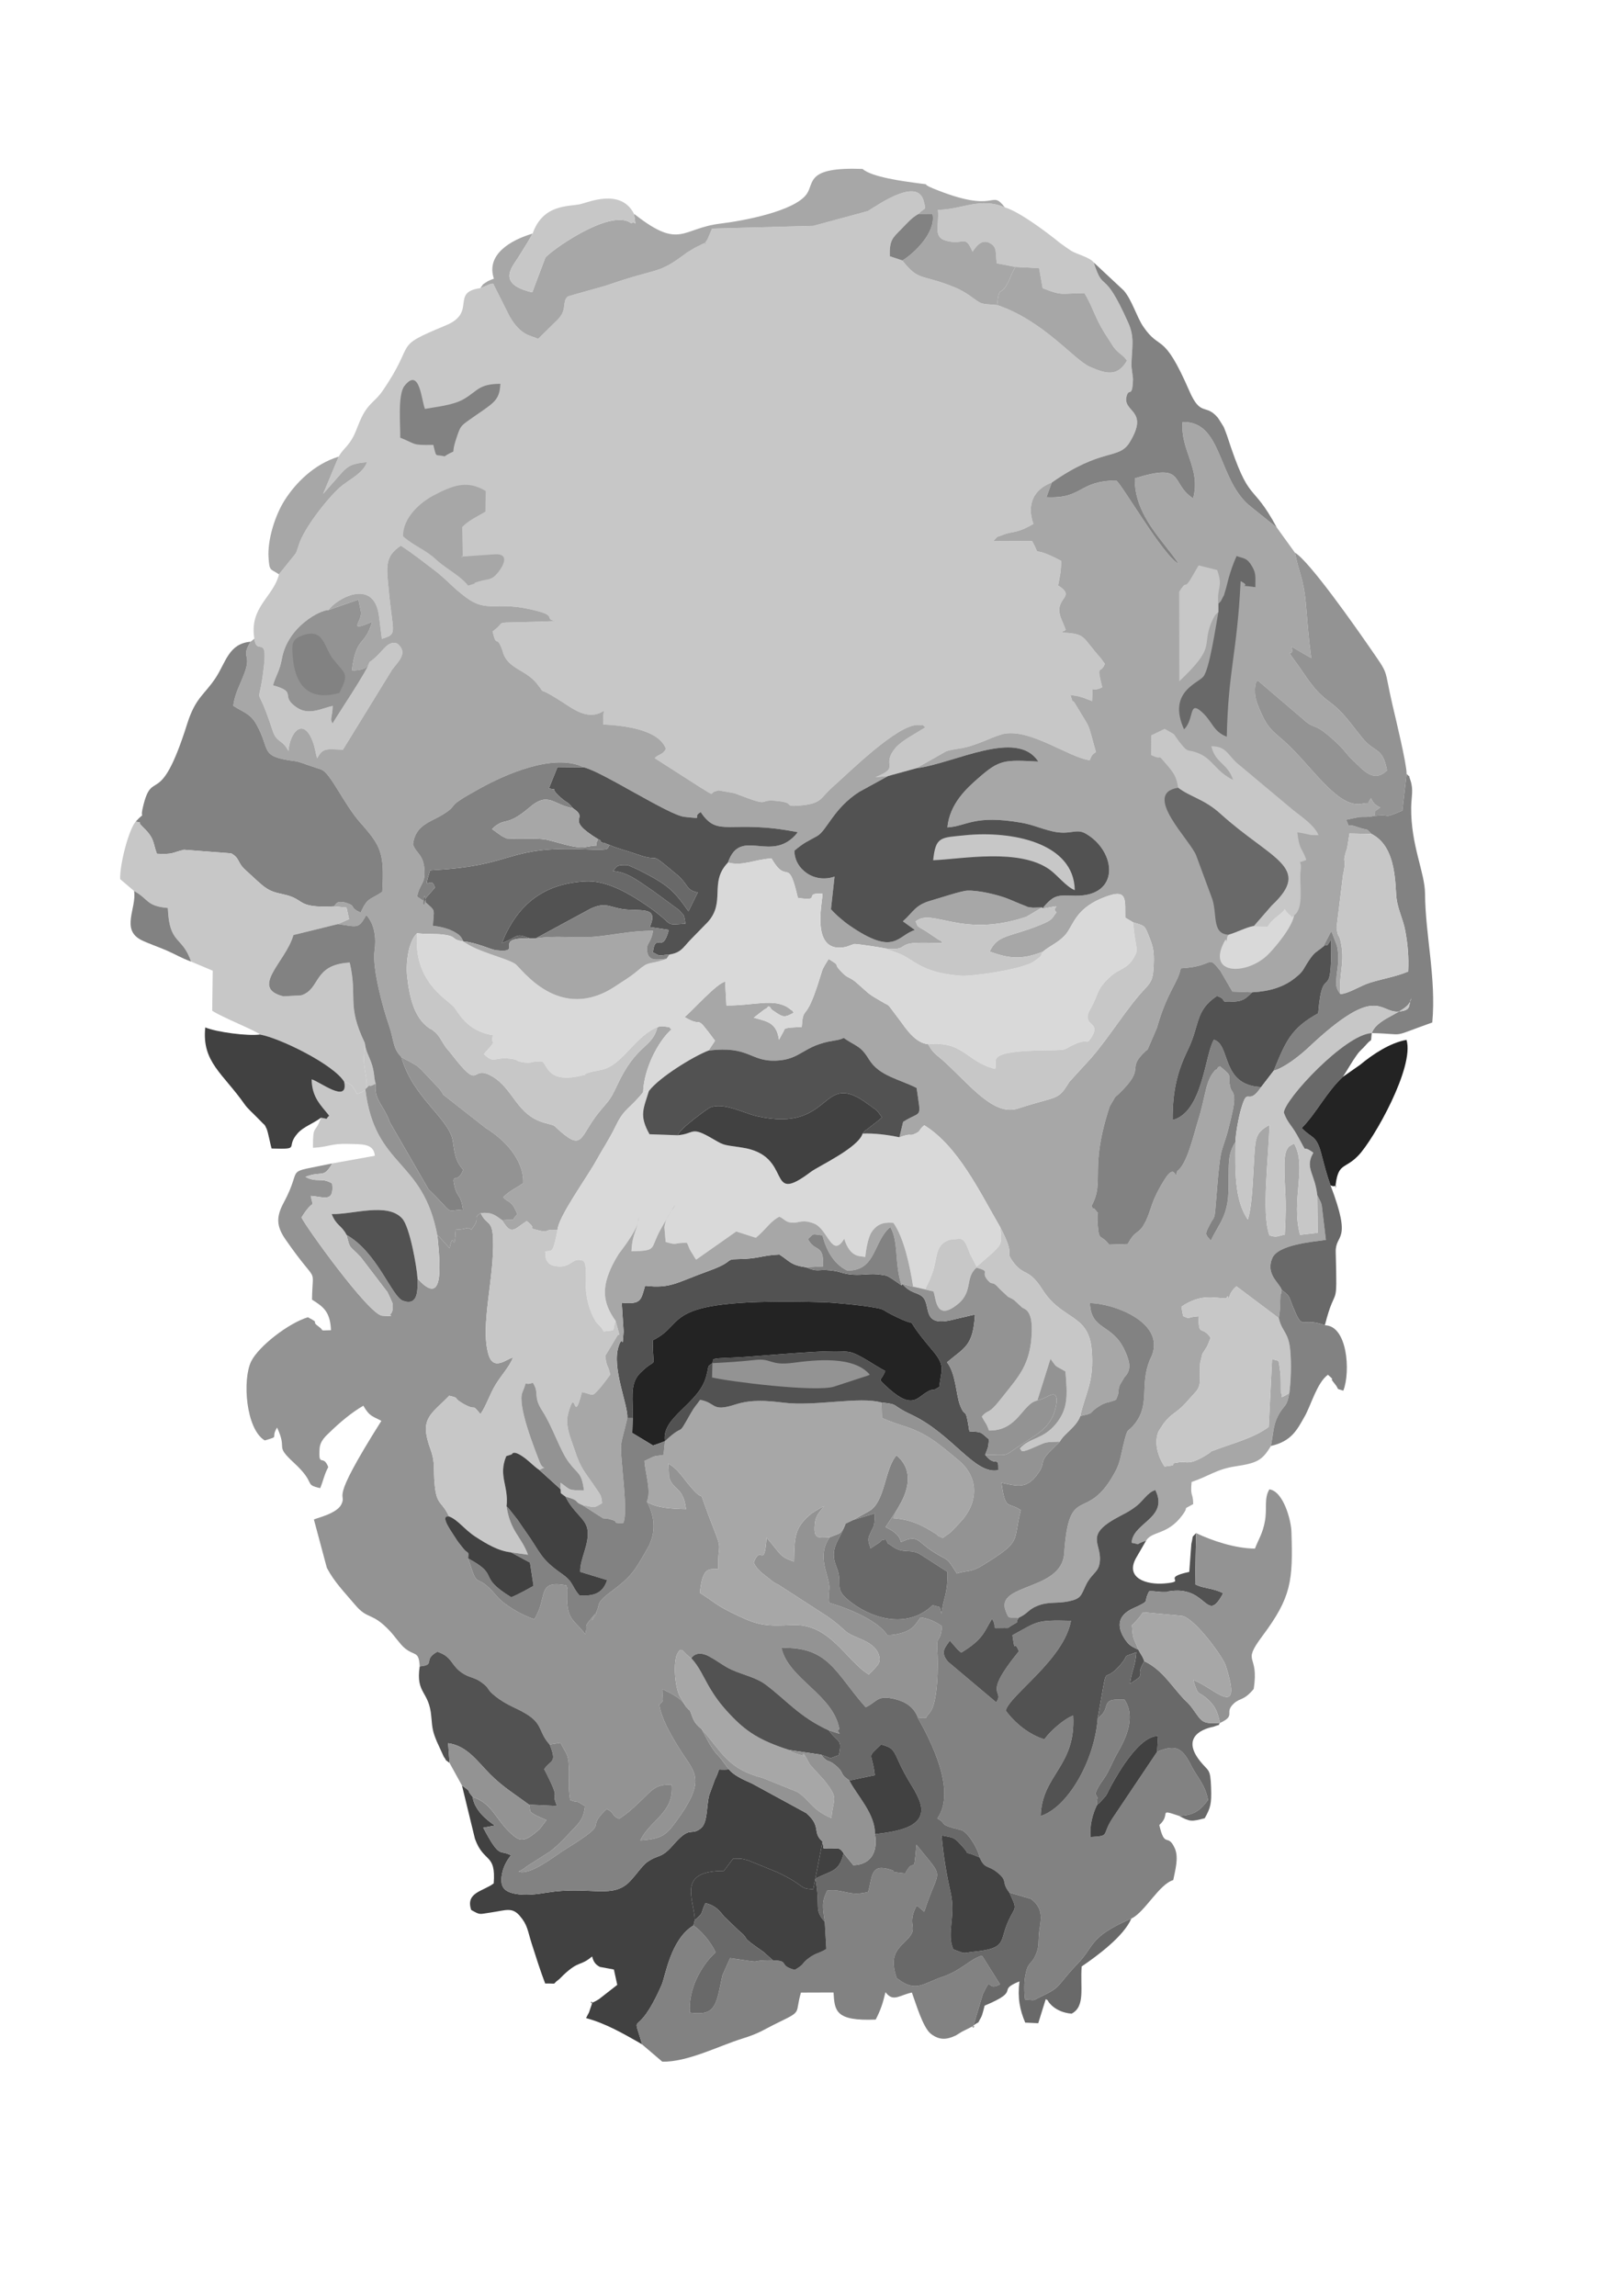 <?xml version="1.0" encoding="UTF-8"?>
<!DOCTYPE svg PUBLIC "-//W3C//DTD SVG 1.0//EN" "http://www.w3.org/TR/2001/REC-SVG-20010904/DTD/svg10.dtd">
<!-- Creator: CorelDRAW -->
<svg xmlns="http://www.w3.org/2000/svg" xml:space="preserve" width="210mm" height="297mm" version="1.0" style="shape-rendering:geometricPrecision; text-rendering:geometricPrecision; image-rendering:optimizeQuality; fill-rule:evenodd; clip-rule:evenodd"
viewBox="0 0 21000 29700"
 xmlns:xlink="http://www.w3.org/1999/xlink"
 xmlns:xodm="http://www.corel.com/coreldraw/odm/2003">
 <defs>
  <style type="text/css">
   <![CDATA[
    .fil8 {fill:#232323}
    .fil6 {fill:#414141}
    .fil5 {fill:#525252}
    .fil7 {fill:dimgray}
    .fil3 {fill:#828282}
    .fil2 {fill:#939393}
    .fil1 {fill:#A7A7A7}
    .fil0 {fill:#C7C7C7}
    .fil4 {fill:#D9D9D9}
   ]]>
  </style>
 </defs>
 <g id="Слой_x0020_1">
  <path class="fil0" d="M6214.65 3727.68c-391.13,53.12 -40.64,312.44 -443.22,480.24 -718.49,299.43 -363.01,186.22 -827.43,857.52 -71.49,103.33 -148.59,141.34 -221.63,254.98 -67.35,104.74 -102.58,234.02 -150.24,326.56 -65.74,127.54 -139.59,166.35 -190.03,259.97l-201.67 482.97 230.68 -262.09c96.83,-108.51 151.84,-132.62 337.49,-149.06 -49.54,147.56 -248.05,232.99 -355.53,330.24 -158.52,143.41 -462.1,525.31 -527.42,742.66l-31.7 92.87c-4.52,8.43 -10.83,17.9 -16.01,25.62l-192.58 239.01c-1.93,-5.6 -9.37,14.46 -15.12,20.77 -75.49,298.03 -386.84,423.3 -319.17,833.18 26.8,222.57 168.98,-50.63 124.95,344.13 -73.52,658.97 -124.47,119.53 107.47,833.22 58.92,181.23 120.14,109.92 208.4,274.1 20.3,-245.04 193.8,-446.05 317.05,-115.76 24.45,65.51 33.3,135.92 54.26,211.84 76.01,-143.65 128.48,-117.74 334.05,-112.19l634.81 -1032.62c77.09,-107.48 217.96,-218.62 67.86,-340.7 -136.62,-50.29 -188.38,128.72 -358.68,239.82 -29.25,114.39 -392.41,648.6 -478.69,795.21 -38.76,-68.05 -1.5,-72.81 2.27,-227.8 -146,31.65 -306.27,126.5 -463.43,21.24 -230.86,-154.66 20.96,-195.87 -309.42,-288.13 41.77,-137.81 86.23,-182.17 115.67,-344.18 76.15,-419.67 500.77,-632.36 603.67,-629.49 92.92,-141.14 588.04,-430.08 652.71,80.3l36.5 292.52c205.81,-66.69 144.53,-54.64 90.47,-612.86 -31.51,-325.34 -56.52,-450.38 154.99,-592.66 173.83,114.82 265.58,189.75 431.59,315.5 164.84,124.8 235.01,222.95 408.27,351.05 298.78,221.02 380.68,29.39 945.03,183.63 231.34,63.25 62.83,102.1 223.94,125.6 -154.33,5.75 -307.91,10.69 -462.24,14.22 -350.11,8.01 -178.69,-8.61 -359.02,119.02 53.65,235.33 49.13,16.34 132.72,263.64 1.88,5.51 3.49,17.71 5.6,23.22 75.83,200.39 292.71,212.92 431.03,384.35 165.21,204.72 -80.11,-30.28 397.35,284.93 166.29,109.83 315.92,171.85 471.24,72.34 3.58,13.84 -13.42,72.1 -6.17,175.2 305.65,16.06 723.3,75.16 811.13,316.53 -46.57,84.16 -95.88,63.91 -145.24,119.62l595.2 381.39c212.17,132.33 96.83,63.81 206.14,42.66 6.97,-1.36 18.55,-6.07 25.9,-7.11l206.19 37.16c535.76,207.55 250.74,60.85 577.16,102.67 216.73,27.74 40.74,75.02 262.61,56.56 295.29,-24.63 262.37,-93.48 430.69,-241.93 215.51,-190.08 843.06,-815.47 1108.69,-800.49 110.39,6.26 24.53,-16.77 90.18,30.33 -112.6,71.82 -308.66,172.42 -386.75,265.81 -199.26,238.4 78.7,242.45 -260.53,379.83l165.4 -16.25 363.06 -99.7 385.72 -218.81c184,-58.63 180.7,2.17 589.78,-173.74 27.69,-11.91 128.9,-46.72 143.83,-50.11 351.15,-79.68 842.22,297.79 1124.8,339.19 36.26,-82.65 28.25,-65.37 81.61,-107.19 -121.74,-421.98 -47.71,-251.64 -260.11,-608.91 -84.87,-142.84 3.86,93.96 -70.64,-128.71 112.18,17.43 88.44,12.53 157.25,32.12l122.87 46.39c16.02,-264.54 -42.85,-88.87 131.64,-178.26 -80.4,-317.57 -21.62,-159.32 34.28,-302.87l-51.24 -70.08c-256.67,-290.63 -187.96,-317.52 -504.54,-334.9 7.63,-7.91 23.41,-28.35 26.09,-20.06 2.41,7.34 20.02,-15.36 22.71,-18.47l-58.07 -139.21c-108.37,-274.38 191.3,-268.92 -17.67,-417.32 -3.62,-2.54 -15.44,-8.24 -22.84,-12.95 21.06,-110.16 39.61,-174.49 40.51,-319.03 -444.68,-234.49 -235.34,-3.53 -377.05,-256.77l-499.6 -2.07c81.67,-81.99 11.87,-32.31 131.49,-81.38 107.71,-44.22 168.18,-9.84 385.67,-138.27 -91.36,-247.35 3.3,-449.11 236.9,-534.5 655.76,-460.22 865.85,-288.65 1008.18,-520.93 259.92,-424.28 -94.76,-384.35 -39.7,-596.37 30.52,-117.65 75.4,38.48 83.03,-225.59l-20.68 -165.17c3.53,-234.02 47.05,-361.98 -39.84,-557.05 -331.65,-744.4 -312.34,-360.9 -447.79,-782.36 -47.85,-66.69 -228.09,-109.31 -293.27,-152.07 -22.6,-14.84 -120.09,-81.62 -141.19,-98.76 -161.92,-131.3 -518.15,-402.15 -715.86,-462.48 -325.72,-137.67 -560.87,33.25 -865.91,32.02 18.23,215.65 -63.76,352.47 103.8,399.23 237.7,66.36 240.99,-91.69 344.75,142.66 43.94,-65.61 115.38,-167.71 220.45,-112.8 106.3,55.58 71.26,129.94 93.53,263.74l240.81 45.92 306.12 16.06 45.73 259.5c262.75,103.04 227.8,66.36 541.23,63.72 108.7,179.72 128.62,305.09 264.44,522.62l112.28 174.96c72.67,93.07 103.33,83.36 173.92,174.31 -125.41,219.7 -279.65,167 -478.87,82.04 -202.65,-86.42 -598.82,-596.57 -1201.37,-799.97 -234.21,-18.8 -188.38,-4.15 -345.78,-115.2 -93.91,-66.22 -165.49,-101.59 -282.39,-145.2 -363.53,-135.68 -394.28,-57.78 -598.54,-316.2l-162.67 -54.87c-6.78,-211.98 41.16,-240.94 144.92,-347 90.33,-92.36 136.67,-149.72 227.05,-200.54 91.17,-98.76 101.02,-28.3 67.58,-163.8 -77.52,-313.75 -575.99,36.69 -723.73,127.26l-704.32 191.02 -1310.91 35.51 -60.71 141.85c-101.54,138.32 83.55,-22.65 -106.3,79.92 -7.39,4.01 -18.46,8.34 -26.09,12.34 -7.81,4.05 -18.79,8.48 -26.75,12.72l-103.66 62.83c-393.48,294.72 -338.95,182.49 -1019.06,417.74 -91.74,31.79 -511.32,141.52 -528.04,153.34 -79.17,78.56 10.93,176.61 -153.86,323.41l-226.11 222.43c-91.32,-45.21 -221.49,-34.52 -369.94,-292.7l-202.32 -402.71c-5.98,-43.62 -59.96,-4.62 -176.05,39.32z"/>
  <path class="fil1" d="M13608.54 6242.98c-233.6,85.39 -328.26,287.15 -236.9,534.5 -217.49,128.43 -277.96,94.05 -385.67,138.27 -119.62,49.07 -49.82,-0.61 -131.49,81.38l499.6 2.07c141.71,253.24 -67.63,22.28 377.05,256.77 -0.9,144.54 -19.45,208.87 -40.51,319.03 7.4,4.71 19.22,10.41 22.84,12.95 208.97,148.4 -90.7,142.94 17.67,417.32l58.07 139.21c-2.69,3.11 -20.3,25.81 -22.71,18.47 -2.68,-8.29 -18.46,12.15 -26.09,20.06 316.58,17.38 247.87,44.27 504.54,334.9l51.24 70.08c-55.9,143.55 -114.68,-14.7 -34.28,302.87 -174.49,89.39 -115.62,-86.28 -131.64,178.26l-122.87 -46.39c-68.81,-19.59 -45.07,-14.69 -157.25,-32.12 74.5,222.67 -14.23,-14.13 70.64,128.71 212.4,357.27 138.37,186.93 260.11,608.91 -53.36,41.82 -45.35,24.54 -81.61,107.19 -282.58,-41.4 -773.65,-418.87 -1124.8,-339.19 -14.93,3.39 -116.14,38.2 -143.83,50.11 -409.08,175.91 -405.78,115.11 -589.78,173.74l-385.72 218.81c491.12,-60.38 1302.96,-517.92 1579.6,-86.38 -439.83,-24.11 -501.76,-27.5 -777.84,215.33 -143.97,126.64 -369.09,326.14 -398.57,636.03 248.76,-13.19 343.14,-167.8 954.59,-61.08 159.14,27.78 239.86,73.56 402.25,111.42 238.35,55.58 304.33,-45.49 436.39,31.75 394.57,230.77 448.21,810.99 -138.51,801.57 -216.41,-3.48 -270.43,-28.63 -427.49,168.75 331.46,-62.88 92.31,-23.55 184.8,45.4 -64.1,78.6 -37.58,92.12 -197.9,158.14 -419.76,172.85 -558.37,122.6 -667.77,350.12 247.11,88.25 404.6,112.46 688.83,1.93 84.58,-73.1 192.15,-112.61 283.47,-209.77 119.15,-126.73 123.86,-368.85 573.3,-516.26 238.68,-78.28 205.43,66.59 209.53,285.3l100.36 60.29c163.61,50.29 147.22,35.74 212.35,196.76 48.89,120.8 62.12,191.59 54.78,352.09 -7.68,167.29 -19.31,213.54 -111.2,309.28 -226.29,235.58 -449.86,609.85 -695.13,894.5l-284.56 311.02c-156.78,252.95 -135.68,172.28 -664.76,345.4 -310.31,101.54 -614.22,-295.86 -951.71,-605.32 -101.4,-92.97 -146.38,-104.79 -210.29,-226.21 -167.47,-15.87 -288.51,-202.37 -370.12,-314.41l-34.34 -45.12c-150.33,-195.07 -71.16,-115.9 -198.08,-192.81 -72.3,-43.8 -111.39,-61.27 -172.52,-109.07l-169.35 -149.67c-99.85,-74.84 -90.66,-33.54 -186.64,-134.84 -113.88,-120.28 20.29,-47.57 -156.27,-156.45 -0.14,0.19 -25.38,36.5 -43.42,68.62 -3.35,5.98 -10.55,17.09 -14.13,23.97 -3.67,7.06 -9.56,17.61 -13.14,25.29 -3.72,7.96 -8.62,18.51 -12.06,26.94l-67.06 211.79c-3.16,9.42 -7.25,19.54 -10.46,28.96 -142.41,423.35 -170.86,215.18 -188.29,494.42 -278.29,7.67 -205.1,21.47 -246.03,75.26l-48.17 89.01c-33.11,-221.5 -144.54,-234.26 -326.14,-285.5l105.16 -81.85c94.1,-72.15 24.49,-0.85 84.68,-66.31 10.69,7.49 23.74,8.43 29.29,25.85 5.65,17.81 46.91,40.83 56.38,47.38 105.21,72.67 125.88,72.53 238.91,12.06 -38.14,-72.15 29.86,10.83 -45.4,-47.43 -4.05,-3.15 -13.94,-11.87 -18.83,-15.16 -190.93,-130.32 -447.7,-29.58 -804.31,-32.4l-17.05 -308.77c-114.21,26.85 -411.19,364.2 -523.71,458.72 267.46,161.07 105.88,-81.29 393.16,306.31l-84.3 126.78c529.92,-64.94 537.37,145.06 874.53,130.65 331.83,-14.18 343.56,-197.66 752.26,-259.45 189.56,-28.64 61.79,-64.81 202.65,17 127.02,73.75 163.05,89.95 248.48,228.41 132.01,214.01 390.19,252.58 614.7,367.4 59.43,420.05 70.36,282.81 -174.4,438.65l-47.94 199.17c161.87,-59.34 123.11,-13.28 187.77,-40.08 99.56,-41.21 48.09,-43.89 133,-115.52 437.05,267.88 718.78,863.92 979.93,1312.14 226.43,433.94 35.37,279.65 181.88,471.24 131.49,171.9 188.9,61.04 370.46,346.06 254.08,398.81 594.87,305.32 634.24,775.25 34.94,417.6 -78.79,549.14 -147.69,858.04 204.49,-44.88 97.53,-32.78 232.09,-120.28 109.35,-71.21 117.36,-43.71 229.87,-90.9 54.4,-113.59 16.67,-103.94 49.83,-190.41l59.9 -100.36c5.75,-7.63 14.93,-17.24 20.49,-24.11 75.07,-92.73 39.89,-201.2 -17.09,-325.44 -160.7,-350.2 -433.76,-248.1 -450.34,-609.7 290.07,0.56 974.28,239.81 801.72,678.61l-26.66 56.32c-131.35,325.01 2.88,562.23 -183.53,812.08 -112.94,151.37 -95.42,23.12 -160.55,296.47 -30.38,127.3 -42.39,222.34 -96.92,325.71 -374.61,709.74 -601.99,122.88 -666.88,1070.59 -33.25,485.32 -893.37,384.35 -757.02,740.49 44.41,116 31.55,80.77 168.93,89.58 125.79,-58.64 120.14,-107.52 250.46,-157.35 141.38,-54.07 237.03,-23.31 392.4,-54.73 169.87,-34.33 161.96,-77.8 226.67,-210.99 67.63,-139.02 148.07,-160.22 172,-258.88 63.53,-262 -207.93,-361.28 198.41,-594.68 118.21,-67.92 165.69,-80.3 277.77,-164.18 91.84,-68.71 147.46,-180.99 250.23,-211.09 172.23,349.6 -260.21,414.59 -304.15,655.3 -0.94,5.18 -1.84,18.84 0.28,27.93 142.66,23.4 6.69,31.32 184.01,-28.69 77.8,-127.81 276.59,-69.93 467.47,-327.45 107.85,-145.48 -26.84,-49.27 142.33,-145.72 -2.78,-156.64 -39.94,-86 -20.82,-286.11 220.55,-73.56 321.48,-165.02 566.8,-202.13 280.41,-42.39 347.05,-76.25 459.56,-263.88 29.06,-149.63 30.66,-269.39 87.79,-381.24 85.29,-167.1 112.7,-98.2 150.14,-302.12 -166.72,97.01 -59.58,30.7 -109.73,0 -2.26,-75.12 2.26,-204.59 -7.4,-272.6 -27.64,-195.21 -5.74,-126.45 -106.06,-169.73l-43.98 880.04c-191.31,140.2 -434.65,202.13 -665.52,287.52 -150.71,55.71 -14.93,-0.52 -152.5,82.27 -216.21,130.18 -241.41,75.12 -326.23,85.34 -207.17,24.96 34.85,29.58 -202.37,56.7 -89.77,-129.37 -142.14,-323.21 -74.13,-462.24l64.33 -97.96c102.48,-131.16 148.17,-121.27 270.1,-247.63l133.7 -148.97c4.62,-5.46 13.57,-13.94 17.67,-19.4 70.64,-94.19 34.94,-161.35 48.83,-365.56l29.25 -118.78c3.06,-5.69 10.97,-14.88 14.41,-20.72l44.79 -71.63c4.14,-8.1 9.04,-19.5 12.81,-27.6l33.86 -86.8c-121.6,-168.98 -150.75,4.34 -158.24,-276.64 -186.26,13.05 -76.06,48.04 -198.13,-2.45l-21.62 -121.18c260.06,-176.89 429.42,-107.56 579.85,-108.18 6.68,-8.1 15.73,-32.02 18.79,-25.29 30.66,67.4 -5.8,-30.66 113.22,-130.45l548.57 412.37c17.52,-123.77 14.69,-106.48 17.94,-217.11 5.61,-191.31 5.18,-25.01 19.41,-148.59 -29.06,-92.31 -209.53,-198.65 -123.11,-408.56 72.2,-175.34 509.11,-211.84 694.57,-238.35l-53.6 -448.31c-3.43,-12.95 -6.02,-22.84 -10.07,-35.04l-48.09 -96.68 5.75 488.15 -228.47 26.27c-121.36,-453.15 94.81,-885.35 -77.89,-1181.82 -41.78,33.62 -123.58,18.69 -124.29,278.15 -0.94,350.77 34.05,369.56 5.09,901.74 -93.25,14.37 -99.8,42.72 -198.37,8.67 -109.92,-286.53 -3.58,-1059.71 -1.41,-1427.81 -198.65,111.15 -181.04,166.25 -206.24,597.98 -10.5,180.23 -22.56,474.87 -72.71,624.91 -174.92,-249.84 -163.24,-639.65 -159.99,-1004.22 -72.62,111.05 -84.16,209.72 -87.36,338 -7.07,282.44 21.38,464.28 -100.08,697.45 -10.97,21.1 -52.09,93.81 -71.45,128.34l-26.37 47.14c-1.65,3.01 -27.93,54.49 -33.25,66.64 -72.76,-86.19 -79.59,-76.11 -16.11,-201.57 61.94,-122.45 63.21,-53.88 78.94,-254.13 77.8,-992.88 65.98,-515.09 220.31,-1224.17 51.9,-238.54 -15.16,-246.31 -26.04,-286.53 -54.02,-199.97 53.5,-132.62 -137.47,-287.47 -11.97,6.21 -27.18,5.08 -32.6,23.87 -5.27,18.14 -23.64,17.29 -30.42,24.54 -129,138.42 -118.02,318.65 -217.96,639.89 -64.62,207.89 -146.09,578.39 -274.9,667.45 -28.44,158.62 -10.12,-138.46 -166.11,113.78 -175.57,283.8 -159.84,362.08 -237.83,530.54l-41.02 72.43c-83.22,109.83 -92.03,44.18 -195.36,225.03l-239.24 8.1c-106.35,-141.48 -128.53,-36.88 -145.67,-235.76 -23.31,-270.29 37.11,-116.61 -33.96,-215.66 -31.27,-43.56 -17.05,19.74 -47.85,-49.35 177.74,-326.1 -35.88,-461.87 234.78,-1286.62l70.69 -121.55c5.37,-5.75 15.07,-12.72 20.72,-18.28 5.7,-5.6 15.4,-12.71 21.24,-18.27 383.5,-366.97 79.69,-306.88 356,-561.34 6.12,-5.65 16.62,-11.63 22.42,-17.66l120.66 -280.64c131.72,-467.05 271.93,-579.33 307.72,-769.18 453.54,-23.4 330.24,-190.31 510.33,29.77l157.87 270.99 256.63 9.56c232.23,-13.19 408.18,-69.28 554.93,-185.89 113.22,-90 98.62,-105.4 175.57,-221.16 81.15,-122.03 93.2,-105.31 188.24,-184.1l100.6 -193.19c9.04,10.74 18.13,14.18 21.52,36.08l55.34 146.28c39.47,180.19 -1.22,322.18 -5.89,404.18 -5.51,97.2 -14.88,141.47 51.06,220.41 -24.96,-231.57 51.66,-381.34 14.88,-618.19 -29.91,-192.57 -44.41,-78.08 -64.8,-243.34l83.87 -683.65c55.76,-240.23 -25.85,-114.3 54.3,-348.08l28.97 -184.29 285.59 6.5c-84.49,-89.11 -20.02,-31.79 -188.81,-91.55 -178.78,-63.35 -66.26,54.82 -140.39,-91.84l164.36 -34.85c81.29,-6.74 98.72,5.74 198.47,-14.93 37.25,-83.74 -34.9,-31.46 79.73,-109.5 -56.61,-21.62 -98.43,-63.44 -120,-120.05 -74.84,102.11 20.39,44.6 -119.25,72.62 -316.58,63.58 -659.25,-507.17 -1012.09,-817.11 -151.27,-132.95 -219.33,-164.74 -335.51,-466.39 -19.45,-50.44 -32.92,-92.17 -35.47,-149.39 -7.44,-166.06 40.69,-166.44 43.24,-156.5l572.17 488.24c184.19,168.89 121.41,8.29 461.68,330.57 89.76,85.01 104.79,129.18 194.27,212.12 136.15,126.26 262.37,292.89 437.47,127.21 -53.83,-304.1 -157.01,-224.37 -312.29,-412.52 -157.25,-190.5 -244.71,-338.15 -435.35,-477.55 -211.89,-154.9 -290.07,-320.96 -440.92,-524.09 -156.64,-210.94 -4.14,-12.24 -46.34,-187.01l254.32 146.84c-32.59,-240.14 -47.47,-448.73 -69.56,-702.15 -28.54,-327.08 -94.15,-411.06 -141.2,-661.09l-234.02 -324.3 -366.87 -295.2c-400.65,-353.78 -343.85,-1087.68 -853.95,-1069.83 -29.57,369.56 242.07,601.93 137,986.14 -304.24,-198.37 -83.54,-466.72 -754.43,-258.56 -7.11,483.44 378.04,814.25 567.93,1105.53 -190.26,-84.39 -747.88,-1053.11 -809.48,-1077.65 -497.81,6.32 -422.12,237.84 -901.94,216.5 24.3,-63.06 38.72,-105.11 69.05,-189.56z"/>
  <path class="fil2" d="M5430.41 21558.04c215.32,-20.07 34.19,-83.79 227.85,-189.47 205.86,64.57 172.51,191.49 350.68,291.38 90.42,50.63 129.32,39.14 216.17,100.46 125.18,88.44 55.95,81.47 183.48,182.45 165.12,130.69 283.24,150.8 425.89,245.37 188.76,125.04 136.72,225.87 277.68,380.2l140.68 -23.17c65.7,138.56 98.8,133.94 107.85,299.34 9.98,183.21 -13.8,244.48 16.86,440.96 117.97,49.41 46.53,-14.93 192.38,79.78 -15.59,125.89 -44.93,183.21 -125.13,267.75 -73.8,77.8 -149.81,159.98 -217.4,225.21 -31.97,30.85 -80.91,70.22 -106.76,91.98l-271.84 173.03c-64.85,40.31 -66.78,55.19 -139.78,88.73 159.84,50.39 451.08,-192.77 616.34,-295.25 619.69,-384.25 216.03,-222.86 523.71,-513.91 98.1,40.27 62.26,87.41 161.82,126.59 130.65,-86.13 195.26,-152.4 306.69,-258.03 110.16,-104.37 163.61,-193.71 373.52,-182.88 33.02,366.83 -282.15,456.03 -405.78,720.05 283.52,-20.2 336.69,-71.07 470.3,-255.31 405.73,-559.35 220.74,-624.82 19.69,-956.23 -103.85,-171.1 -215.04,-359.86 -245.84,-547.4 72.29,-53.88 39.84,-44.22 39.84,-199.36l118.64 60.1c204.49,116.98 139.12,141.1 239.86,218.99 -98.39,-81.24 -26.19,-22.93 -70.74,-86.98 -3.25,-4.62 -54.21,-84.92 -60.52,-97.21 -72.15,-140.34 -82.51,-449.44 -35.51,-545.18 60.85,-123.86 74.74,-13.99 183.15,51.1 56.71,-76.67 143.51,-70.79 231.39,-22.99 92.92,50.59 143.78,91.75 228.84,140.68 154.42,89.01 357.41,116.33 499.97,222.15 265.67,197.29 438.6,420.99 820.32,594.68 257.66,81.57 65.32,24.73 135.68,-17.19 -77.47,-447.36 -658.73,-647.05 -749.39,-1050.9 617.14,-15.3 695.42,325.06 1089.85,768.47 155.88,-73.61 145.38,-163.66 382.7,-104.55 136.53,33.95 245.79,105.21 295.38,246.4 171.76,-28.73 45.73,48.65 152.03,-73.75 108.93,-125.56 109.03,-642.44 96.88,-798.23 -17.29,-221.4 41.68,-85.43 60.52,-319.64 -93.3,-59.91 -151.14,-91.6 -276.79,-112.61 -5.93,6.45 -55.85,76.86 -72.43,97.96 -72.06,91.56 -234.12,132.3 -359.16,130.79 -111.47,-176.47 -473.97,-339.05 -750.61,-416.47 -21.43,-228.84 34.9,-135.73 -34.85,-375.5 -57.22,-196.77 -56.33,-328.63 38.57,-472.14 -151.84,5.09 -211.98,25.67 -188.48,-186.26 11.16,-100.03 62.26,-142.47 118.02,-216.64 -46.81,17.94 -161.82,93.2 -170.67,100.6 -217.21,180.61 -211.09,305.27 -218.34,615.16 -192.15,-62.78 -166.15,-93.72 -354.91,-309.09 -32.74,427.45 -75.17,73.85 -166.44,323.17 43.99,96.74 119.53,142.23 201.29,208.17 63.62,51.33 53.59,46.53 116.46,76.44l632.08 408.93c115.62,79.22 146.66,114.3 245.65,198.51 108.79,92.54 381.34,116.61 429.38,322.04 20.2,86.52 -28.4,117.79 -89.58,187.26l-46.81 46.06c-294.64,-182.69 -505.01,-666.79 -994.25,-640.65 -311.87,16.62 -431.21,7.2 -683.69,-113.46 -324.02,-154.89 -276.45,-155.69 -507.03,-302.68 35.51,-373.8 142.08,-292.09 239.24,-310.88 -13,-283.99 48.09,-239.25 -27.5,-431.97 -331.84,-845.98 -50.49,-272.63 -382.89,-690.85 -64.71,-81.47 -134.46,-185.08 -235.76,-236.09l6.68 170.72c56.24,182.26 185.23,121.42 220.46,416.52 -175.53,-3.91 -392.22,-14.03 -506.05,-98.05 115.95,214.57 111.86,422.4 10.84,599.86 -171.76,301.88 -207.46,366.26 -472.75,564.87 -222.72,166.67 -124.34,151.03 -207.74,293.12 -145.53,247.87 149.15,-192.15 -63.11,69.23 -93.11,114.68 -26.75,68.15 -64.95,188.39 -137.52,-182.5 -225.49,-174.96 -236.19,-445.15 -0.7,-17.76 -0.04,-89.25 -0.09,-90.05 -5.89,-145.53 26.09,8.52 -10.12,-96.97 -391.94,-72.39 -231.01,150.52 -412.57,438.65 -161.54,-51.85 -389.43,-184.14 -485.7,-298.31 -297.31,-352.51 -225.87,-30 -370.36,-488.15 9.42,-114.16 5.32,-39.13 -74.13,-142.88 -47.57,-62.12 -51.85,-61.04 -102.95,-142.8 -41.92,-67.11 -194.84,-274.05 -71.07,-258.13 -89.76,-198.61 -156.31,-135.83 -183.81,-399.66 -22.37,-214.57 12.05,-284.98 -56.71,-473.27 -144.68,-396.12 0.52,-437.85 243.91,-688.12 147.74,35.89 40.46,19.45 159.8,90.29 7.25,4.33 16.77,10.78 24.16,14.88 7.44,4.14 17.61,9.61 25.29,13.56 156.59,81.2 72.2,-29.06 194.84,119.39 78.41,-114.25 116.18,-251.4 199.54,-387.13 79.88,-130.08 170.58,-218.85 221.49,-344.18 -74.97,9.61 -252.34,186.13 -318.32,-43.47 -108.55,-377.8 78.98,-982.37 60.1,-1494.16 -9.38,-254.46 -83.46,-165.4 -159,-331.89 -116.14,69.52 12.25,51.67 -123.44,215.42 -46.91,-49.55 -44.74,-5.04 -199.59,0 -23.6,363.01 -28.92,-30.9 -79.73,239.25l-128.43 -141.72c-4.43,-15.11 -18.94,-13.09 -29.35,-17.8 27.7,305.37 108.18,960.43 -257.38,551.59 1.84,147.93 10.18,359.67 -188.29,287.19 -145.99,-53.36 -332.49,-628.21 -729.32,-850.79 46.9,194.89 32.82,126.69 182.87,286.91l345.4 452.03c11.45,20.63 61.79,131.91 63.58,139.36 8.15,33.9 5.75,39.18 4,81.85 -0.23,5.37 -6.82,32.12 -7.25,26.75 -0.47,-5.51 -4.71,18.56 -9.46,26.75 -58.26,34.8 87.26,44.51 -118.73,30.52 -173.36,-11.82 -1012.19,-1183.43 -1043.7,-1271.22 168.61,-272.4 156.97,-85.48 119.63,-278.33 167.52,10.59 304.61,92.54 276.45,-160.27 -140.82,-85.34 -192.53,-4.57 -346.3,-85.86 221.68,-86.23 230.35,28.87 348.18,-174.25 -662.31,139.26 -363.15,16.1 -629.15,508.49 -102.06,188.9 -91.32,309 24.82,476.52 433.61,625.53 348.04,308.48 341.91,777.32 149.96,93.86 234.83,157.02 245.33,395.28 -167.66,3.15 -75.5,13.84 -155.56,-43.99 -119.91,-86.61 32.92,-31.74 -143.27,-123.44 -256.43,78.46 -639.23,378.7 -733.52,570.57 -115.19,234.25 -70.83,874.52 175.25,1022.97 204.21,-60.42 69.65,-18.98 159.51,-166.49 143.41,302.55 -41.54,215.28 219.28,456.51 297.41,275.13 119.01,276.21 338.95,327.22 46.39,-114.21 49.55,-167.99 104.08,-272.4 -65.13,-174.64 -128.15,13.14 -112.27,-235.25 6.82,-106.58 78.55,-164.08 143.59,-227.05 116.56,-112.89 272.78,-245.93 422.83,-331.51 81.99,144.16 126.22,136.53 233.17,195.69 -706.44,1118.43 -433.85,909.89 -518.01,1081.32 -58.4,119.01 -321.14,176.42 -354.96,194.7l167.66 625.57c96.6,183.68 227.19,314.56 365.7,478.59 168.94,200.11 214.24,86.28 453.91,342.58 51.95,55.57 129.19,167.09 183.73,213.53 133.18,113.5 186.31,30.1 197.94,240.76z"/>
  <path class="fil1" d="M4251.31 7891.81l386.1 -135.3 33.29 160.78c14.09,127.3 -183.43,269.77 144.26,126.27 -99.37,335.98 -203.6,170.3 -263.03,633.82 123.95,-13.71 193.85,-15.41 229.31,-112.42 170.3,-111.1 222.06,-290.11 358.68,-239.82 150.1,122.08 9.23,233.22 -67.86,340.7l-634.81 1032.62c-205.57,-5.55 -258.04,-31.46 -334.05,112.19 -20.96,-75.92 -29.81,-146.33 -54.26,-211.84 -123.25,-330.29 -296.75,-129.28 -317.05,115.76 -88.26,-164.18 -149.48,-92.87 -208.4,-274.1 -231.94,-713.69 -180.99,-174.25 -107.47,-833.22 44.03,-394.76 -98.15,-121.56 -124.95,-344.13l-48.83 38.71c-131.87,215.32 17.47,149.53 -79.08,405.78 -58.92,156.45 -122.4,258.46 -145.2,422.5 115.48,77.99 216.36,96.12 294.17,231.48 199.82,347.85 32.63,424.43 505.1,485.18 48.09,6.17 117.36,32.82 158.81,47.85l119.34 39.7c9.51,3.2 21.9,7.16 30.47,10.08 8.62,2.92 23.27,8.33 30.24,10.74 121.17,41.96 292.04,446.47 506,687.65 271.08,305.65 312.67,390.66 283.8,894.77 -163,108.7 -187.68,67.16 -280.18,268.4 -137.05,-61.36 -71.82,-82.56 -146,-111.94 -172.88,-68.58 -173.36,13.61 -198.74,30.94l163 16.39 31.79 149.1 -142.14 63.58c261.72,38.9 264.02,61.89 365.42,-115.67 116.37,123.91 128.05,317.76 107.19,460.41 -32.82,224.7 108.65,743.65 185.98,964.95 68.57,196.44 45.22,295.06 161.82,412.28 32.45,21.62 106.77,55.39 143.6,77.71 72.1,43.61 53.6,28.87 115.29,86.94l234.59 247.77c21.85,28.68 32.92,49.41 49.35,74.98l552.67 432.86c226.11,137.38 493.38,404.74 479.3,710.44 -105.26,72.01 -162.39,90.19 -257.33,179.34 61.41,83.79 100.78,20.58 183.34,223.38 -105.59,97.82 22.14,58.68 -198.98,74.98 121.93,202.37 151.42,123.06 318.8,11.58 160.26,125.47 -19.69,77.33 161.49,123.02 143.5,36.21 45.77,-23.22 237.03,-4.67 7.16,-169.59 379.27,-678.51 502.28,-901.7 89.58,-162.48 163.19,-264.49 257.76,-458.71 106.81,-219.19 168.27,-201.1 347.94,-424.48 10.22,-297.97 186.17,-649.22 366.41,-812.5 -54.07,-43.28 16.58,-20.01 -82.28,-36.59 -60.66,-10.17 -77.66,2.4 -99.04,7.91 -70.83,279.09 -269.58,206.28 -523.71,756.6 -96.69,209.43 -115.62,196.72 -242.78,356.99 -237.41,299.1 -196.62,487.77 -489.47,233.92 -111.38,-96.5 -40.08,-63.11 -206.14,-110.3 -363.53,-103.23 -396.73,-437.33 -676.29,-601.22 -294.64,-172.71 -127.26,235.19 -537.37,-301.47l-54.77 -64.52c-66.69,-88.35 -82.42,-159.84 -172.8,-227.89 -39.13,-29.49 -9.32,-2.92 -49.5,-30.19 -195.91,-132.72 -255.68,-403.47 -285.44,-669.1 -17.62,-157.44 9.56,-446.18 128.8,-558.46 117.32,16.11 233.03,3.77 338.62,17.8 196.86,26.23 86,62.26 259.97,88.07 -26.51,-52.27 -34.75,-82.37 -138.36,-133.7 -79.22,-39.23 -162.16,-56.71 -255.88,-68.25 13.38,-227.14 40.22,-183.29 -94.42,-303.95 -53.36,-36.41 -69.57,-44.79 -109.31,-74.56 32.96,-168.88 107.47,-163.56 95.13,-341.4 -14.32,-207.17 -100.97,-204.96 -148.97,-332.16 31.32,-260.49 230.02,-285.22 403.1,-397.68 218.76,-142.09 -28.73,-58.54 486.31,-339.8 281.59,-153.77 924.12,-453.63 1320.86,-260.53 242.16,57.59 1098.93,618.6 1301.54,640.78 291.05,31.84 83.31,5.7 212.07,-60.89 230.16,343.47 365.42,84.39 1256.15,259.54 -333.86,426.69 -742.37,-84.39 -904.29,392.69 194.6,49.4 334.52,-39.37 563.69,-53.03 207.13,360.85 211.13,-51.71 340.6,509.49 325.34,52.27 53.26,-71.31 319.22,-52.8 -4.24,128.57 -158.91,785.47 303.58,687.46l104.41 -37.49c28.54,-4.66 377.85,49.08 400.5,57.18 262.14,26.46 183.35,-35.37 325.86,-63.68 89.11,-17.66 318.75,-5.46 420.33,-5.46 -10.78,-13.33 -29.24,-44.55 -38.19,-34.33l-176.42 -117.84c-144.54,-88.77 -92.97,-42.62 -135.97,-126.78 216.55,-183.34 591.05,222.86 1433.18,-61.22l204.77 -121.14c-0.66,0.05 -115.57,3.73 -119.86,3.21 -97.77,-11.35 -47.47,-5.18 -121.98,-32.45 -56.79,-20.77 -162.24,-68.43 -220.5,-90.33 -113.41,-42.62 -357.27,-103.75 -505.91,-97.87 -81.57,3.2 -360.14,97.96 -471.33,128.81 -206.94,57.41 -231.24,153.77 -362.69,268.21l155.98 112.7c-230.58,70.03 -257.56,347.62 -848.05,-59.29 -43.05,-29.67 -79.41,-59.72 -111.43,-87.18 -34.81,-29.76 -33.82,-28.4 -64.15,-57.55 -38.38,-36.83 -33.58,-32.63 -63.2,-65.37l46.67 -421.84c-260.91,92.03 -520.22,-95.27 -519.33,-335.79 129.94,-108.6 160.18,-113.17 293.74,-188.57 126.74,-71.54 211.09,-358.21 544.53,-571.65l374.74 -205.39 -165.4 16.25c339.23,-137.38 61.27,-141.43 260.53,-379.83 78.09,-93.39 274.15,-193.99 386.75,-265.81 -65.65,-47.1 20.21,-24.07 -90.18,-30.33 -265.63,-14.98 -893.18,610.41 -1108.69,800.49 -168.32,148.45 -135.4,217.3 -430.69,241.93 -221.87,18.46 -45.88,-28.82 -262.61,-56.56 -326.42,-41.82 -41.4,104.88 -577.16,-102.67l-206.19 -37.16c-7.35,1.04 -18.93,5.75 -25.9,7.11 -109.31,21.15 6.03,89.67 -206.14,-42.66l-595.2 -381.39c49.36,-55.71 98.67,-35.46 145.24,-119.62 -87.83,-241.37 -505.48,-300.47 -811.13,-316.53 -7.25,-103.1 9.75,-161.36 6.17,-175.2 -155.32,99.51 -304.95,37.49 -471.24,-72.34 -477.46,-315.21 -232.14,-80.21 -397.35,-284.93 -138.32,-171.43 -355.2,-183.96 -431.03,-384.35 -2.11,-5.51 -3.72,-17.71 -5.6,-23.22 -83.59,-247.3 -79.07,-28.31 -132.72,-263.64 180.33,-127.63 8.91,-111.01 359.02,-119.02 154.33,-3.53 307.91,-8.47 462.24,-14.22 -161.11,-23.5 7.4,-62.35 -223.94,-125.6 -564.35,-154.24 -646.25,37.39 -945.03,-183.63 -173.26,-128.1 -243.43,-226.25 -408.27,-351.05 -166.01,-125.75 -257.76,-200.68 -431.59,-315.5 -211.51,142.28 -186.5,267.32 -154.99,592.66 54.06,558.22 115.34,546.17 -90.47,612.86l-36.5 -292.52c-64.67,-510.38 -559.79,-221.44 -652.71,-80.3z"/>
  <path class="fil3" d="M13977.3 18319.48c-53.08,144.58 -211.75,228.04 -264.54,330.61l-105.31 104.04c-181.74,176.66 -62.21,155.09 -187.82,322.98 -137.47,183.68 -250.69,152.08 -461.96,103.71 49.59,375.31 92.17,241.98 249.94,356.56 -108.18,419.25 29.81,389.77 -497.85,714.73 -148.4,91.37 -189.52,58.54 -329.02,103.75 -145.01,-236.42 -111.71,-152.78 -316.15,-288.08 -199.88,-132.3 -190.27,-222.01 -406.25,-117.46 -22.61,-104.51 -117.7,-152.92 -199.36,-194.93l160.46 -246.64c5.55,-24.96 296.65,-417.74 -19.83,-681.1 -153.77,170.48 -145.62,596.47 -349.83,718.49l-210.57 117.37 281.07 -86.05c-3.15,207.22 -18.93,149.39 -69.23,282.34 -2.12,5.56 -8.15,14.74 -9.61,19.92 -19.02,66.36 19.17,119.34 21.71,152.03l60.52 -40.41c8.01,-5.23 19.12,-13.23 27.51,-18.56 7.58,-4.85 17.89,-12.05 25.1,-16.43 44.08,-26.85 2.73,-31.09 86.23,-41.07 47.66,87.88 -0.42,25.9 77.15,85.06 142.84,108.98 237.74,28.87 367.67,107.85l351.86 226.67c6.07,286.01 -52.84,329.53 -77.33,540.8 -32.17,-116.98 3.01,-71.87 -114.87,-110.11 -303.35,293.83 -734.7,195.78 -1034.18,-21.62 -277.02,-201.05 -109.55,-229.26 -210.76,-475.99 -101.44,-247.26 51.62,-352.61 119.53,-556.91 -74.64,154.19 -57.08,112.88 -208.49,177.26 -94.9,143.51 -95.79,275.37 -38.57,472.14 69.75,239.77 13.42,146.66 34.85,375.5 276.64,77.42 639.14,240 750.61,416.47 125.04,1.51 287.1,-39.23 359.16,-130.79 16.58,-21.1 66.5,-91.51 72.43,-97.96 125.65,21.01 183.49,52.7 276.79,112.61 -18.84,234.21 -77.81,98.24 -60.52,319.64 12.15,155.79 12.05,672.67 -96.88,798.23 -106.3,122.4 19.73,45.02 -152.03,73.75 157.78,280.98 503.65,942.49 248.53,1296.93 146.33,77.29 -15.21,70.79 308.71,149.53 74.93,18.23 210.76,220.08 239.82,355.11 64.38,152.26 105.87,95.98 222.81,189.18 152.73,121.74 48.37,118.96 160.17,263.41l280.18 83.12c177.41,129.05 123.06,293.69 107.85,416 -18.65,150.71 8.99,190.17 -53.41,324.12 -55.57,119.38 -91.04,64.66 -127.11,249.42 -17.66,90.37 -15.83,219.7 -3.49,311.63 154.62,13.71 95.75,13.75 202.33,-35.79 283.37,-131.78 198.79,-137.95 483.06,-432.25 214.95,-222.62 137.33,-339.75 690.19,-578.67 175.25,-81.9 356.47,-442.89 542.12,-497.52 21.76,-117.65 75.69,-288.93 19.41,-412.56 -92.73,-203.64 -127.4,13.47 -199.97,-299.86 161.4,-141.85 -30.19,-213.91 253.04,-119.3 200.26,-3.53 284.46,-78.55 377.71,-204.82 -36.12,-198.55 -142.13,-296.04 -211.03,-432.71 -115.29,-228.8 -191.87,-298.5 -447.89,-190.98l-579.94 864.17c-143.59,220.92 -21,222.34 -282.15,238.63 -11.54,-164.32 30.57,-297.5 82.04,-410.44 -1.27,-144.07 30.38,-57.5 -18.93,-148.4 31.51,-104.46 102.53,-172.14 154.15,-266.47 47.94,-87.6 82.27,-177.32 134.5,-266.66 108.56,-185.7 236.52,-464.22 88.68,-684.54 -344.55,-23.97 -150.94,104.18 -347.52,241.65 -39.61,546.98 -387.93,1152.91 -737.38,1262.6 16.91,-536.94 459.04,-640.04 420.24,-1299.14 -118.17,42.62 -302.59,205.81 -372.06,307.82 -202.32,-63.25 -378.75,-207.84 -500.63,-371.87 50.44,-201.1 753.39,-658.78 844.38,-1162.14 -463.33,-12.49 -428.76,10.12 -757.39,186.97 39.84,278.33 13.18,30.23 83.07,207.64 -490.5,601.32 -175.19,490.08 -293.17,660.48l-621.53 -523.19c-115.33,-131.16 -28.54,-195.17 21.53,-275.33l101.21 115.81c5.6,5.33 18.08,15.64 22.79,19.97 4.8,4.38 15.54,13.47 23.13,20.44 283.75,-172.7 292.6,-262.89 398.71,-438.6 85.81,139.78 -49.97,119.29 154.05,118.87 88.92,-0.14 39.09,4.52 93.2,-27.46 137.71,-81.38 35.89,-12.62 98.2,-104.55 -137.38,-8.81 -124.52,26.42 -168.93,-89.58 -136.35,-356.14 723.77,-255.17 757.02,-740.49 64.89,-947.71 292.27,-360.85 666.88,-1070.59 54.53,-103.37 66.54,-198.41 96.92,-325.71 65.13,-273.35 47.61,-145.1 160.55,-296.47 186.41,-249.85 52.18,-487.07 183.53,-812.08l26.66 -56.32c172.56,-438.8 -511.65,-678.05 -801.72,-678.61 16.58,361.6 289.64,259.5 450.34,609.7 56.98,124.24 92.16,232.71 17.09,325.44 -5.56,6.87 -14.74,16.48 -20.49,24.11l-59.9 100.36c-33.16,86.47 4.57,76.82 -49.83,190.41 -112.51,47.19 -120.52,19.69 -229.87,90.9 -134.56,87.5 -27.6,75.4 -232.09,120.28z"/>
  <path class="fil4" d="M9419.3 11158.58c-252.15,259.78 -17.71,513.58 -271.7,780.81 -5.7,5.93 -14.46,13.94 -20.2,19.87l-198.23 203.27c-94.9,100.4 -117.69,161.25 -268.45,186.12l-36.64 54.44c-10.17,6.22 -24.68,10.18 -33.34,12.95 -208.97,67.21 -188.01,12.06 -341.59,141.9 -105.82,89.49 -165.12,118.73 -281.63,197.01 -731.5,491.54 -1224.83,-233.32 -1299.38,-284.18 -114.68,-78.32 -488.39,-153.53 -672.77,-292.28 -173.97,-25.81 -63.11,-61.84 -259.97,-88.07 -105.59,-14.03 -221.3,-1.69 -338.62,-17.8 -51.57,617 364.1,836.85 475.01,952.28 52.8,54.91 155.89,312.91 506.61,367.16 -37.86,140.63 39.52,39.8 -15.3,127.4l-103.38 116.46c142.09,134.75 123.87,32.17 344.84,60.15 125.6,15.91 45.31,29.85 176.61,47.56 119.58,16.11 68.9,-18.51 232.84,-11.44 65.61,30.38 64.19,277.96 473.36,190.36 196.72,-42.1 -9.13,-0.24 121.32,-43.37 96.97,-32.08 136.35,-23.51 224.09,-54.17 237.45,-82.93 397.63,-427.06 673.47,-536.75 21.38,-5.51 38.38,-18.08 99.04,-7.91 98.86,16.58 28.21,-6.69 82.28,36.59 -180.24,163.28 -356.19,514.53 -366.41,812.5l74.6 -14.83c135.5,-179.48 575.47,-448.5 771.67,-524.09l84.3 -126.78c-287.28,-387.6 -125.7,-145.24 -393.16,-306.31 112.52,-94.52 409.5,-431.87 523.71,-458.72l17.05 308.77c356.61,2.82 613.38,-97.92 804.31,32.4 4.89,3.29 14.78,12.01 18.83,15.16 75.26,58.26 7.26,-24.72 45.4,47.43 -113.03,60.47 -133.7,60.61 -238.91,-12.06 -9.47,-6.55 -50.73,-29.57 -56.38,-47.38 -5.55,-17.42 -18.6,-18.36 -29.29,-25.85 -60.19,65.46 9.42,-5.84 -84.68,66.31l-105.16 81.85c181.6,51.24 293.03,64 326.14,285.5l48.17 -89.01c40.93,-53.79 -32.26,-67.59 246.03,-75.26 17.43,-279.24 45.88,-71.07 188.29,-494.42 3.21,-9.42 7.3,-19.54 10.46,-28.96l67.06 -211.79c3.44,-8.43 8.34,-18.98 12.06,-26.94 3.58,-7.68 9.47,-18.23 13.14,-25.29 3.58,-6.88 10.78,-17.99 14.13,-23.97 18.04,-32.12 43.28,-68.43 43.42,-68.62 176.56,108.88 42.39,36.17 156.27,156.45 95.98,101.3 86.79,60 186.64,134.84l169.35 149.67c61.13,47.8 100.22,65.27 172.52,109.07 126.92,76.91 47.75,-2.26 198.08,192.81l34.34 45.12c81.61,112.04 202.65,298.54 370.12,314.41 462.11,-43.09 483.3,220.79 865.91,319.74 52.7,-101.68 -184.38,-232.75 678.51,-241.42 289.03,-2.92 191.4,-9.04 353.65,-79.35 8.66,-3.77 19.02,-8.39 28.07,-11.92 157.15,-61.6 117.31,34.38 191.96,-86.23 125.93,-203.55 -151.23,-128.1 -18.32,-359.25 114.87,-199.87 70.45,-252.15 268.02,-426.12 107,-94.24 205.29,-87.6 289.22,-230.02 75.68,-128.53 29.81,-78.27 -6.5,-462.95l-100.36 -60.29c-4.1,-218.71 29.15,-363.58 -209.53,-285.3 -449.44,147.41 -454.15,389.53 -573.3,516.26 -91.32,97.16 -198.89,136.67 -283.47,209.77 -47.66,72.34 19.07,29.95 -113.32,123.95 -151.88,107.81 -819.23,196.91 -942.95,187.49 -467.05,-35.7 -580.98,-172.37 -745.53,-260.96 -63.49,-34.19 -190.88,-70.78 -240.43,-92.96 -22.65,-8.1 -371.96,-61.84 -400.5,-57.18l-104.41 37.49c-462.49,98.01 -307.82,-558.89 -303.58,-687.46 -265.96,-18.51 6.12,105.07 -319.22,52.8 -129.47,-561.2 -133.47,-148.64 -340.6,-509.49 -229.17,13.66 -369.09,102.43 -563.69,53.03z"/>
  <path class="fil4" d="M7213.18 15914.33c-58.44,310.37 -72.06,262 -159.47,273.58 15.64,85.63 -11.44,92.17 53.69,160.46l38.81 21.95c5.37,2.12 17.57,3.67 23.45,4.94 178.97,38.48 212.22,-57.64 295.67,-75.4 5.04,-1.03 17.81,-1.13 22.23,-1.55 4.52,-0.38 18.7,3.15 22.28,3.2 154.24,1.93 -34.85,358.12 178.59,758.67 50.15,94.05 75.68,74.84 123.06,164.27 176.47,-24.82 100.27,16.11 153.72,-136.81 -177.27,-246.36 -176.85,-442.23 -41.35,-721.14l39.09 -73.8c7.35,-13.04 36.17,-61.74 42.62,-70.92 30.61,-43.76 282.86,-354.87 254.7,-477.65 -3.35,162.15 -80.07,197.99 -89.67,443.55 339.98,-7.72 236.75,-27.65 372.2,-274.05 60,-109.22 131.49,-229.55 189.75,-324.07 -11.78,58.87 -117.32,126.36 -136.06,288.23l16.43 189.04c167.33,49.83 89.3,7.72 275.18,11.35 18.09,35.18 28.03,69.28 41.68,94.33l55.53 90.29c5.56,8.71 13.85,22.65 22.42,32.73l518.38 -364.43 253.71 81.57c6.92,-6.12 39.7,-34.85 48.51,-43 93.34,-86.56 153.58,-179.29 256.01,-229.26 70.41,28.63 75.26,78.18 184.43,77.28 69.84,-0.56 122.64,-45.02 265.53,11.68 178.96,71.07 230.77,459.8 388.87,196.35 81.33,255.26 209.1,217.72 272.5,235.52 9.74,-105.82 39.32,-259.83 82.93,-323.73 89.11,-130.55 195.07,-121.94 281.12,-117.98 139.4,197.19 215.37,569.77 255.4,825.83 63.86,28.49 95.75,40.64 143.12,60.71 36.22,-80.12 67.21,-131.17 104.42,-232.47 66.92,-182.22 31.08,-359.86 201.66,-426.31 4.48,-1.75 15.87,-5.28 20.44,-6.69 4.66,-1.46 16.3,-4.33 21.05,-5.46l109.22 -9.14c73.42,1.46 103.8,116 126.36,170.2 1.97,4.76 5.74,15.83 7.77,20.49l87.17 170.39 212.5 -185.08c81.95,-90.38 129.8,-86.14 89.58,-333.11 -261.15,-448.22 -542.88,-1044.26 -979.93,-1312.14 -84.91,71.63 -33.44,74.31 -133,115.52 -64.66,26.8 -25.9,-19.26 -187.77,40.08 -149.63,-31.32 -324.45,-53.97 -476.52,-47.66 -57.22,185.32 -571.56,421.13 -669.23,494.79 -602.83,454.38 -204.54,-214.71 -896.05,-314.7 -279.37,-40.36 -218.01,-25.66 -420.57,-138.98 -237.6,-132.9 -196.53,-36.59 -407.05,-19.45l-364.43 -13c-137.66,-244.14 -76.43,-332.12 -8.1,-558.74l-74.6 14.83c-179.67,223.38 -241.13,205.29 -347.94,424.48 -94.57,194.22 -168.18,296.23 -257.76,458.71 -123.01,223.19 -495.12,732.11 -502.28,901.7z"/>
  <path class="fil1" d="M8603.64 18643.78l-18.36 177.08c-42.63,9.99 -100.7,13.38 -103.05,14.18 -10.22,3.34 -21.66,6.92 -32.59,11.07l-111.01 53.26c10.51,166.82 90.76,390.29 31.32,525.88 113.83,84.02 330.52,94.14 506.05,98.05 -35.23,-295.1 -164.22,-234.26 -220.46,-416.52l-6.68 -170.72c101.3,51.01 171.05,154.62 235.76,236.09 332.4,418.22 51.05,-155.13 382.89,690.85 75.59,192.72 14.5,147.98 27.5,431.97 -97.16,18.79 -203.73,-62.92 -239.24,310.88 230.58,146.99 183.01,147.79 507.03,302.68 252.48,120.66 371.82,130.08 683.69,113.46 489.24,-26.14 699.61,457.96 994.25,640.65l46.81 -46.06c61.18,-69.47 109.78,-100.74 89.58,-187.26 -48.04,-205.43 -320.59,-229.5 -429.38,-322.04 -98.99,-84.21 -130.03,-119.29 -245.65,-198.51l-632.08 -408.93c-62.87,-29.91 -52.84,-25.11 -116.46,-76.44 -81.76,-65.94 -157.3,-111.43 -201.29,-208.17 91.27,-249.32 133.7,104.28 166.44,-323.17 188.76,215.37 162.76,246.31 354.91,309.09 7.25,-309.89 1.13,-434.55 218.34,-615.16 8.85,-7.4 123.86,-82.66 170.67,-100.6 -55.76,74.17 -106.86,116.61 -118.02,216.64 -23.5,211.93 36.64,191.35 188.48,186.26 151.41,-64.38 133.85,-23.07 208.49,-177.26l97.63 -47.52 210.57 -117.37c204.21,-122.02 196.06,-548.01 349.83,-718.49 316.48,263.36 25.38,656.14 19.83,681.1l-64.38 131.16c234.44,17.8 373.8,89.77 549.46,200.49 78.18,49.31 -42.33,-6.03 93.21,55.62l92.31 -65.47c7.2,-6.21 17,-14.97 24.44,-21.8l112.42 -118.87c220.88,-232.84 256.2,-566.14 -23.74,-798.51 -260.25,-215.99 -405.87,-347.71 -712.61,-445.11 -59.81,-18.98 -229.55,-75.96 -279.42,-105.12l-6.26 -197.38c-275.42,-81.8 -861.86,52.05 -1258.69,2.92 -228.89,-28.35 -425.18,-43.56 -628.69,22.05 -318.32,102.57 -243.01,-20.49 -459.13,-59.39 -50.54,75.59 -67.73,80.72 -118.31,170.01 -197.14,348.37 -57.69,103.43 -336.41,364.43z"/>
  <path class="fil5" d="M11855.15 9938.89l-363.06 99.7 -374.74 205.39c-333.44,213.44 -417.79,500.11 -544.53,571.65 -133.56,75.4 -163.8,79.97 -293.74,188.57 -0.89,240.52 258.42,427.82 519.33,335.79l-46.67 421.84c29.62,32.74 24.82,28.54 63.2,65.37 30.33,29.15 29.34,27.79 64.15,57.55 32.02,27.46 68.38,57.51 111.43,87.18 590.49,406.91 617.47,129.32 848.05,59.29l-155.98 -112.7c131.45,-114.44 155.75,-210.8 362.69,-268.21 111.19,-30.85 389.76,-125.61 471.33,-128.81 148.64,-5.88 392.5,55.25 505.91,97.87 58.26,21.9 163.71,69.56 220.5,90.33 74.51,27.27 24.21,21.1 121.98,32.45 4.29,0.52 119.2,-3.16 119.86,-3.21l0.71 17.34c157.06,-197.38 211.08,-172.23 427.49,-168.75 586.72,9.42 533.08,-570.8 138.51,-801.57 -132.06,-77.24 -198.04,23.83 -436.39,-31.75 -162.39,-37.86 -243.11,-83.64 -402.25,-111.42 -611.45,-106.72 -705.83,47.89 -954.59,61.08 29.48,-309.89 254.6,-509.39 398.57,-636.03 276.08,-242.83 338.01,-239.44 777.84,-215.33 -276.64,-431.54 -1088.48,26 -1579.6,86.38z"/>
  <path class="fil3" d="M1754.99 10629.03c108.51,21.34 11.35,-10.08 78.42,54.4 172.98,166.15 137.56,198.65 196.29,361.23 217.26,9.32 181.32,-10.04 349.5,-51.67l612.01 46.53c115.2,63.91 74.84,114.87 182.64,213.3 256.68,234.35 273.02,271.27 487.92,316.06 304.47,63.39 153.25,181.41 659.2,156.08 25.38,-17.33 25.86,-99.52 198.74,-30.94 74.18,29.38 8.95,50.58 146,111.94 92.5,-201.24 117.18,-159.7 280.18,-268.4 28.87,-504.11 -12.72,-589.12 -283.8,-894.77 -213.96,-241.18 -384.83,-645.69 -506,-687.65 -6.97,-2.41 -21.62,-7.82 -30.24,-10.74 -8.57,-2.92 -20.96,-6.88 -30.47,-10.08l-119.34 -39.7c-41.45,-15.03 -110.72,-41.68 -158.81,-47.85 -472.47,-60.75 -305.28,-137.33 -505.1,-485.18 -77.81,-135.36 -178.69,-153.49 -294.17,-231.48 22.8,-164.04 86.28,-266.05 145.2,-422.5 96.55,-256.25 -52.79,-190.46 79.08,-405.78 -284.04,23.22 -319.88,268.83 -453.87,470.35 -146.04,219.66 -258.84,251.35 -366.78,593.03 -359.63,1138.92 -448.4,544.86 -572.92,1079.16 -43.52,186.74 52.98,27.41 -93.68,184.66z"/>
  <path class="fil0" d="M5809.06 19616.93c117.41,44.13 200.16,171.1 342.77,263.03 143.12,92.26 293.12,183.96 457.96,201.8l221.87 31.37c-86.71,-236 -230.35,-302.87 -277.21,-626 29.81,-270.14 -111.1,-390.05 -3.91,-649.83l71.54 -22.61c2.78,-0.14 11.82,-72.9 178.68,55.06 58.12,44.55 117.98,108.7 178.92,147.46 114.4,-65.65 49.69,13.42 7.96,-92.45 -72.01,-182.64 -296.66,-747.98 -228.18,-912.63 85.43,-205.38 -12.86,-69.8 134.93,-123.72 90.56,139.03 -5.42,166.25 124.94,367.68 130.32,201.43 226.49,507.22 338.53,658.16 122.31,164.7 167.33,128.39 198.18,367.64 -201.15,-5.89 -164.51,2.26 -302.78,-100.74l-0.19 83.55c9.42,72.05 -19.45,32.73 64.05,97.11 204.82,56.89 94.1,59.39 220.65,110.16 157.67,23.31 129.32,52.27 252.67,-26.75 -8.57,-102.67 -24.49,-110.26 -70.98,-180.19 -153.95,-231.67 -201.47,-250.74 -286.58,-515.05 -38.71,-120.28 -124.42,-300.61 -83.45,-455.08 107.24,-404.42 62.31,177.36 180.47,-285.17 156.36,31.04 118.07,72.1 223.14,-42.67 46.11,-50.39 107.24,-136.67 143.17,-184.19 -25.24,-114.82 -33.62,-86.09 -52.18,-161.54 -2.4,-9.7 -12.57,-79.45 -12.53,-80.72l155.04 -258.7c4.06,-14.37 19.36,-10.65 27.6,-17.29l-48.93 -176.98c-53.45,152.92 22.75,111.99 -153.72,136.81 -47.38,-89.43 -72.91,-70.22 -123.06,-164.27 -213.44,-400.55 -24.35,-756.74 -178.59,-758.67 -3.58,-0.05 -17.76,-3.58 -22.28,-3.2 -4.42,0.42 -17.19,0.52 -22.23,1.55 -83.45,17.76 -116.7,113.88 -295.67,75.4 -5.88,-1.27 -18.08,-2.82 -23.45,-4.94l-38.81 -21.95c-65.13,-68.29 -38.05,-74.83 -53.69,-160.46 87.41,-11.58 101.03,36.79 159.47,-273.58 -191.26,-18.55 -93.53,40.88 -237.03,4.67 -181.18,-45.69 -1.23,2.45 -161.49,-123.02 -167.38,111.48 -196.87,190.79 -318.8,-11.58 -93.2,-68.86 -135.96,-105.59 -275.51,-91.23 75.54,166.49 149.62,77.43 159,331.89 18.88,511.79 -168.65,1116.36 -60.1,1494.16 65.98,229.6 243.35,53.08 318.32,43.47 -50.91,125.33 -141.61,214.1 -221.49,344.18 -83.36,135.73 -121.13,272.88 -199.54,387.13 -122.64,-148.45 -38.25,-38.19 -194.84,-119.39 -7.68,-3.95 -17.85,-9.42 -25.29,-13.56 -7.39,-4.1 -16.91,-10.55 -24.16,-14.88 -119.34,-70.84 -12.06,-54.4 -159.8,-90.29 -243.39,250.27 -388.59,292 -243.91,688.12 68.76,188.29 34.34,258.7 56.71,473.27 27.5,263.83 94.05,201.05 183.81,399.66z"/>
  <path class="fil6" d="M6115.33 23245.91c-101.4,-119.62 11.91,-39.23 -137.85,-147.74l168.18 690.47c115.33,317.95 272.96,180.29 242.45,576.18 -137.99,104.27 -367.54,115.99 -291.2,343.7 123.21,67.35 92.03,56.05 258.23,31.98 190.5,-27.55 270.66,-72.29 370.17,44.04 102.34,119.57 98.58,183.58 154.34,359.57 49.21,155.23 113.69,357.09 174.25,515.42 178.31,-1.55 77.05,19.64 173.6,-48.79 6.4,-4.52 14.55,-13.23 20.53,-18.23l39.47 -39.98c209.34,-197.57 214.33,-108.79 373.75,-242.59 11.49,36.12 20.87,93.91 99.85,135.07l181.93 33.67 43.56 198.75 -237.03 185.13c-198.84,122.88 -43.1,-51.8 -103.71,97.87l-24.82 73.8c-0.7,1.6 -32.59,60.56 -38.19,73.18 261.1,69.38 503.08,214.24 666.59,305.28 8.01,4.48 22.52,13.56 29.3,17.47 7.11,4.05 20.06,12.72 30.33,18.75 -139.78,-485.8 -81.43,-9.33 253.33,-773.6 46.01,-105.03 114.58,-589.31 410.44,-766.06l17.38 -69.57c-9.99,-276.78 -238.59,-637.2 376.39,-637.2l119.62 -159.47c124.76,2.54 90.99,-3.25 195.03,24.06l374.13 151.89c399.61,190.74 261.24,208.68 467.38,222.76l119.62 -618.23c-139.4,-121.88 -7.91,-191.72 -209.29,-367.77l-701.26 -382.18c-120.14,-52.8 -244.43,-110.87 -300.19,-184.24 -191.4,18.41 -88.5,-50.58 -180.99,130.45l-74.04 202.14c-39.37,151.08 -16.1,359.44 -112.23,433.33 -132.38,101.77 -127.16,-49.54 -354.06,211.98 -158.67,182.92 -185.75,116 -335.66,220.93 -76.43,53.5 -177.45,218.8 -268.59,290.39 -221.21,173.88 -502.84,22.14 -1022.83,104.22 -141.28,22.28 -282.95,43.24 -425.08,14.56 -150.85,-30.38 -196.58,-105.36 -157.45,-278.01 19.88,-87.69 69.05,-166.63 110.91,-217.82 -152.02,-81.52 -138.83,57.41 -358.87,-357.03l150.95 -28.26c-104.79,-69.28 -265.3,-198.98 -288.37,-370.27z"/>
  <path class="fil3" d="M10671.16 24860.45l20.67 352.14c-84.91,57.18 -133.28,47.29 -231.19,122.07 -102.72,78.42 -37.02,66.6 -176.89,148.92 -223.57,-58.49 -55.01,-118.07 -284.7,-124.71 -388.92,0 -18.6,51.48 -552.67,-27.6l-97.82 219.42c-20.11,79.41 -32.54,164.56 -54.44,249.99 -56.23,219.56 -129.28,265.71 -367.73,236.23 -25.15,-311.54 157.68,-622.7 333.3,-780 -61.46,-132.91 -183.77,-278.1 -286.86,-347.66 -295.86,176.75 -364.43,661.03 -410.44,766.06 -334.76,764.27 -393.11,287.8 -253.33,773.6l260.25 221.91c328.21,6.6 726.22,-202.08 1037.76,-299.15 230.54,-71.77 262.66,-110.25 472.94,-212.03 307.82,-149.01 202.09,-106.72 283.47,-382.32l421.56 -1.37c14.93,233.32 18.36,372.81 545.79,350.49 62.59,-122.5 91.13,-204.72 126.36,-354.58 99.84,131.91 172.51,41.3 341.78,4.85 49.63,133.66 141.99,454.57 246.31,534.49 115.15,88.21 209.2,73.66 322.93,20.49l51.95 -32.12c7.82,-4.38 17.29,-11.12 24.87,-15.36l96.83 -48.74c136.29,-73.52 6.36,51.19 54.77,-34.15l120.66 -404.88c126.17,-262.18 36.74,-22.89 222.15,-126.31l-232.89 -370.18c-143.26,34.2 -267.93,190.79 -504.16,270.52 -269.2,90.9 -351.43,213.96 -600.99,18.14 -82.89,-253.9 -25.95,-342.16 112.56,-474.4 202.46,-193.33 1.98,-179.91 142.56,-455.23 8.95,-0.24 21.9,5.23 25.95,6.87l76.2 66.5c192.95,-604.99 283.66,-386.51 -100.79,-867.88 -40.03,454.9 -19.82,127.06 -145.19,371.54 -297.79,-33.39 -34.71,-12.72 -234.97,-61.46 -218.19,-53.17 -191.44,124.33 -245.13,300.71 -250.83,65.32 -319.26,-44.89 -529.5,-17.43 -73.33,146.99 -58.4,213.25 -31.93,402.62z"/>
  <path class="fil5" d="M8117 18344.44l69.42 0c9.18,-226.01 -44.51,-438.84 91.6,-576.45 246.03,-248.81 166.77,4.47 168.09,-428.81 477.88,-232.42 30.56,-552.67 2198.44,-492.96 153.48,4.24 498.18,40.41 617.76,60.47 201.24,33.82 130.88,26.38 270.28,97.78 471.67,241.55 57.93,-94.24 536,468.6 168.42,198.37 110.39,246.31 84.16,469.31 -120.47,78.04 -55.48,-5.51 -190.83,86.23 -113.97,77.24 -188.34,197.53 -508.92,-107.99 -104.55,-99.6 -50.49,-43.94 0.61,-185.22 -123.2,-60.81 -330.9,-215.52 -451.98,-242.5 -220.13,-49.03 -1200.29,58.87 -1519.08,70.27 -321.67,11.53 -243.3,16.9 -264.68,71.3 -75.97,56.28 -35.04,7.58 -81.38,175.81 -98.29,357.17 -582.2,520.46 -532.85,833.5 278.72,-261 139.27,-16.06 336.41,-364.43 50.58,-89.29 67.77,-94.42 118.31,-170.01 216.12,38.9 140.81,161.96 459.13,59.39 203.51,-65.61 399.8,-50.4 628.69,-22.05 396.83,49.13 983.27,-84.72 1258.69,-2.92 240,25.53 111.28,28.31 386.75,157.21 534.16,249.94 821.26,784.01 1126.49,718.03 4.19,-205.29 -36.31,-23.32 -171.01,-199.6 37.73,-96.17 40.79,-87.69 48.75,-199.17 -123.35,-105.35 -83.22,-91.03 -253.52,-104.12 -54.35,-362.22 -47.47,-141.34 -123.49,-346.16 -49.35,-133 -50.39,-399.89 -165.4,-546.55 232,-196.44 335.7,-207.5 361.93,-618.28l-255.82 59.49c-453.16,125.46 -302.45,-178.69 -423.49,-288.98 -66.4,-60.43 -152.02,-39.56 -261.62,-167.1l-8.19 19.87c-10.46,-5.55 -21.99,-15.4 -29.15,-20.34l-109.64 -74.32c-75.17,-39.28 -24.59,-26.14 -126.31,-42.86 -136.21,-22.37 -230.77,7.21 -360.01,-1.03 -146.13,-9.33 -155.41,-41.73 -303.39,-56.28 -157.96,-15.59 -157.25,26.42 -306.92,-38.86 -201.72,-28.16 -208.21,-76.48 -346.49,-165.59 -232.98,10.32 -266,56.85 -535.57,59.44 -179.02,1.74 -38.29,29.53 -369.9,149.39 -440.81,159.32 -497.52,232.27 -831.99,195.78 -53.08,184.52 -50.02,244.28 -302.41,219.23l24.45 371.68c-21.43,292.51 -0.05,6.55 -63.54,188.71 -96.31,276.5 123.63,762.91 111.62,931.09z"/>
  <path class="fil0" d="M1734.74 11526.02c192.91,107.05 156.5,195.97 436.63,220.08 18.13,479.25 186.45,356.38 300.85,693.4l280.17 118.02 -6.73 517.96c130.69,87.46 576.69,262.42 617.05,307.54 258.13,45.21 955.34,387.5 1090.88,611.59 79.26,34 91.09,14.6 167.95,159.46 123.95,-56.93 149.34,-30.94 98.29,-325.33 -24.64,-141.95 1.74,-241.98 0.42,-336.79 -239.2,-499.03 -90,-579 -195.12,-1039.6 -481.27,27.46 -372.11,342.53 -627.65,423.92l-230.11 12.95c-442.51,-109.97 34.19,-448.17 129.09,-793.24l577.16 -141.95 142.14 -63.58 -31.79 -149.1 -163 -16.39c-505.95,25.33 -354.73,-92.69 -659.2,-156.08 -214.9,-44.79 -231.24,-81.71 -487.92,-316.06 -107.8,-98.43 -67.44,-149.39 -182.64,-213.3l-612.01 -46.53c-168.18,41.63 -132.24,60.99 -349.5,51.67 -58.73,-162.58 -23.31,-195.08 -196.29,-361.23 -67.07,-64.48 30.09,-33.06 -78.42,-54.4 -92.64,111.43 -206.28,556.54 -200.39,743.88l180.14 153.11z"/>
  <path class="fil7" d="M10724.71 22385.65c120.04,166.77 175.9,103.19 129.32,319.08 -149.34,53.45 -66.64,47 -229.59,-4.57 89.01,116.14 84.3,51.71 185.37,136.72 127.63,107.38 39.98,102.34 180.28,197.19l329.39 -69.47c-37.53,-315.21 -114.77,-207.12 80.72,-396.78 128.91,35.37 154.71,55.06 211.94,184.71 127.44,288.84 209.76,359.63 279.28,528.61 148.77,361.65 -298.59,412.93 -570.76,446.8 40.31,229.07 -51.52,394.38 -279.33,400.88l-125.84 -154.76c-57.46,249.99 -166.48,222.58 -365.51,330.43 70.64,371.77 -24.73,395.65 121.18,555.96 -26.47,-189.37 -41.4,-255.63 31.93,-402.62 210.24,-27.46 278.67,82.75 529.5,17.43 53.69,-176.38 26.94,-353.88 245.13,-300.71 200.26,48.74 -62.82,28.07 234.97,61.46 125.37,-244.48 105.16,83.36 145.19,-371.54 384.45,481.37 293.74,262.89 100.79,867.88l-76.2 -66.5c-4.05,-1.64 -17,-7.11 -25.95,-6.87 -140.58,275.32 59.9,261.9 -142.56,455.23 -138.51,132.24 -195.45,220.5 -112.56,474.4 249.56,195.82 331.79,72.76 600.99,-18.14 236.23,-79.73 360.9,-236.32 504.16,-270.52l232.89 370.18c-185.41,103.42 -95.98,-135.87 -222.15,126.31l-120.66 404.88c93.2,-65.74 39.56,-3.15 98.01,-104.97 18.69,-32.59 37.16,-124.2 45.44,-150.1 489.85,-205.52 137.43,-186.83 450.53,-314.03 -26.33,215.51 4.33,366.87 74.6,533.45l168.55 7.77 96.88 -310.88c10.92,7.44 25.29,7.3 30.56,25.39 0.52,1.83 83.08,143.92 304.62,161.77 181.93,-95.37 107.85,-343.42 130.22,-610.93 201.38,-136.91 543.44,-388.68 642.53,-619.17 -552.86,238.92 -475.24,356.05 -690.19,578.67 -284.27,294.3 -199.69,300.47 -483.06,432.25 -106.58,49.54 -47.71,49.5 -202.33,35.79 -12.34,-91.93 -14.17,-221.26 3.49,-311.63 36.07,-184.76 71.54,-130.04 127.11,-249.42 62.4,-133.95 34.76,-173.41 53.41,-324.12 15.21,-122.31 69.56,-286.95 -107.85,-416l-280.18 -83.12c110.91,232.6 76.96,177.03 -10.12,365.18 -121.18,261.81 -12.15,355.76 -433.52,400.03 -185.28,19.45 -101.78,36.69 -280.93,-29.86 -91.41,-212.59 35.89,-422.49 -34.57,-734.46 -52.75,-233.59 -96.59,-493.66 -116,-738.7 167.19,30.38 161.07,25.9 259.93,133.19 157.58,171.05 -43.76,30.85 232.23,152.03 -29.06,-135.03 -164.89,-336.88 -239.82,-355.11 -323.92,-78.74 -162.38,-72.24 -308.71,-149.53 255.12,-354.44 -90.75,-1015.95 -248.53,-1296.93 -49.59,-141.19 -158.85,-212.45 -295.38,-246.4 -237.32,-59.11 -226.82,30.94 -382.7,104.55 -394.43,-443.41 -472.71,-783.77 -1089.85,-768.47 90.66,403.85 671.92,603.54 749.39,1050.9 -70.36,41.92 121.98,98.76 -135.68,17.19z"/>
  <path class="fil1" d="M8203.52 2767.16c31.88,228.7 14.5,60.28 -33.16,123.72 -267.88,-215.56 -1092.49,387.13 -1115.99,446.19l-167.61 444.68c-457.07,-105.92 -266.19,-319.27 -191.59,-435.41 29.3,-45.63 36.31,-57.78 60.71,-96.83 59.76,-95.65 78.32,-124.09 135.82,-227.66 -282.1,82.47 -606.97,270.66 -501.19,582.96 -14.13,5.79 -69.94,26.75 -81.95,34.94 -85.57,58.31 -35.7,12.25 -93.91,87.93 116.09,-43.94 170.07,-82.94 176.05,-39.32l202.32 402.71c148.45,258.18 278.62,247.49 369.94,292.7l226.11 -222.43c164.79,-146.8 74.69,-244.85 153.86,-323.41 16.72,-11.82 436.3,-121.55 528.04,-153.34 680.11,-235.25 625.58,-123.02 1019.06,-417.74l103.66 -62.83c7.96,-4.24 18.94,-8.67 26.75,-12.72 7.63,-4 18.7,-8.33 26.09,-12.34 189.85,-102.57 4.76,58.4 106.3,-79.92l60.71 -141.85 1310.91 -35.51 704.32 -191.02c147.74,-90.57 646.21,-441.01 723.73,-127.26 33.44,135.5 23.59,65.04 -67.58,163.8l180.28 -0.94c51.85,237.98 -244.52,518.67 -389.58,603.35 204.26,258.42 235.01,180.52 598.54,316.2 116.9,43.61 188.48,78.98 282.39,145.2 157.4,111.05 111.57,96.4 345.78,115.2 29.06,-301.51 40.69,-47.85 176.33,-370.98 2.31,-5.51 6.12,-16.86 8.62,-22.56 2.68,-6.12 7.48,-17.71 10.31,-23.78 6.26,-13.42 31.41,-61.23 41.26,-75.92l-240.81 -45.92c-22.27,-133.8 12.77,-208.16 -93.53,-263.74 -105.07,-54.91 -176.51,47.19 -220.45,112.8 -103.76,-234.35 -107.05,-76.3 -344.75,-142.66 -167.56,-46.76 -85.57,-183.58 -103.8,-399.23 305.04,1.23 540.19,-169.69 865.91,-32.02 -193.99,-247.02 -81.48,103.18 -929.63,-245 -179.57,-73.7 8.2,-39.79 -196.95,-67.3 -170.91,-22.93 -595.58,-77.14 -714.07,-184.57 -739.27,-27.55 -621.53,179.72 -722.45,324.12 -155.89,223.04 -819.8,347.57 -1117.22,383.31 -497.14,59.77 -517.63,336.6 -1088.2,-104.32 -7.01,-5.41 -18.88,-15.3 -29.38,-21.28z"/>
  <path class="fil5" d="M13181.14 20928.13c-62.31,91.93 39.51,23.17 -98.2,104.55 -54.11,31.98 -4.28,27.32 -93.2,27.46 -204.02,0.42 -68.24,20.91 -154.05,-118.87 -106.11,175.71 -114.96,265.9 -398.71,438.6 -7.59,-6.97 -18.33,-16.06 -23.13,-20.44 -4.71,-4.33 -17.19,-14.64 -22.79,-19.97l-101.21 -115.81c-50.07,80.16 -136.86,144.17 -21.53,275.33l621.53 523.19c117.98,-170.4 -197.33,-59.16 293.17,-660.48 -69.89,-177.41 -43.23,70.69 -83.07,-207.64 328.63,-176.85 294.06,-199.46 757.39,-186.97 -90.99,503.36 -793.94,961.04 -844.38,1162.14 121.88,164.03 298.31,308.62 500.63,371.87 69.47,-102.01 253.89,-265.2 372.06,-307.82 38.8,659.1 -403.33,762.2 -420.24,1299.14 349.45,-109.69 697.77,-715.62 737.38,-1262.6 150.05,-811.93 36.88,-405.63 281.64,-679.07 153.48,-171.53 -1.89,-93.91 218.29,-175.48 -16.02,204.53 -64.34,240.47 -81.48,405.63 242.17,-149.43 46.3,-64.05 185.09,-290.3 -26.8,-79.26 -48.89,-88.49 -75.97,-148.49 -81.66,-41.82 -117.22,-48.65 -175.9,-137.94 -199.08,-303.16 107.42,-395.09 161.58,-421.98 170.26,-84.54 71.21,-43.05 153.25,-196.77 80.96,-3.58 130.18,10.5 169.97,9.89 171.2,-2.5 -24.96,3.53 123.35,-13.47 465.17,-53.31 445.53,435.5 664.29,29.11 -136.67,-71.4 -267.98,-60.48 -362.83,-116.76l11.92 -661.04c-62.03,69.66 -31.37,8.95 -61.18,141.01l-26.94 360.71c-389.58,83.26 -2.59,122.35 -320.21,149.72 -234.16,20.15 -509.67,-69.71 -370.45,-325.53l132.01 -228.28c-177.32,60.01 -41.35,52.09 -184.01,28.69 -2.12,-9.09 -1.22,-22.75 -0.28,-27.93 43.94,-240.71 476.38,-305.7 304.15,-655.3 -102.77,30.1 -158.39,142.38 -250.23,211.09 -112.08,83.88 -159.56,96.26 -277.77,164.18 -406.34,233.4 -134.88,332.68 -198.41,594.68 -23.93,98.66 -104.37,119.86 -172,258.88 -64.71,133.19 -56.8,176.66 -226.67,210.99 -155.37,31.42 -251.02,0.66 -392.4,54.73 -130.32,49.83 -124.67,98.71 -250.46,157.35z"/>
  <path class="fil8" d="M8186.42 18344.44l-5.09 193.57 268.17 161.77c71.63,-23.41 102.43,-34.85 154.14,-56 -49.35,-313.04 434.56,-476.33 532.85,-833.5 46.34,-168.23 5.41,-119.53 81.38,-175.81 21.38,-54.4 -56.99,-59.77 264.68,-71.3 318.79,-11.4 1298.95,-119.3 1519.08,-70.27 121.08,26.98 328.78,181.69 451.98,242.5 -51.1,141.28 -105.16,85.62 -0.61,185.22 320.58,305.52 394.95,185.23 508.92,107.99 135.35,-91.74 70.36,-8.19 190.83,-86.23 26.23,-223 84.26,-270.94 -84.16,-469.31 -478.07,-562.84 -64.33,-227.05 -536,-468.6 -139.4,-71.4 -69.04,-63.96 -270.28,-97.78 -119.58,-20.06 -464.28,-56.23 -617.76,-60.47 -2167.88,-59.71 -1720.56,260.54 -2198.44,492.96 -1.32,433.28 77.94,180 -168.09,428.81 -136.11,137.61 -82.42,350.44 -91.6,576.45z"/>
  <path class="fil3" d="M15985.28 14771.93c2.83,-111.39 41.16,-315.26 72.01,-422.08 93.49,-323.74 79.17,-18.18 260.72,-286.95 -525.63,-23.13 -389.9,-548.86 -611.35,-612.3 -116.33,185.84 -142.89,938.86 -534.07,1038.37 -0.61,-385.34 61.84,-628.92 197.52,-908.15 158.81,-326.75 89.2,-504.82 376.44,-696.31 159.09,56.04 -2.21,89.34 232.28,72.76 122.54,-8.66 152.97,-56.51 223.71,-120l-256.63 -9.56 -157.87 -270.99c-180.09,-220.08 -56.79,-53.17 -510.33,-29.77 -35.79,189.85 -176,302.13 -307.72,769.18l-120.66 280.64c-5.8,6.03 -16.3,12.01 -22.42,17.66 -276.31,254.46 27.5,194.37 -356,561.34 -5.84,5.56 -15.54,12.67 -21.24,18.27 -5.65,5.56 -15.35,12.53 -20.72,18.28l-70.69 121.55c-270.66,824.75 -57.04,960.52 -234.78,1286.62 30.8,69.09 16.58,5.79 47.85,49.35 71.07,99.05 10.65,-54.63 33.96,215.66 17.14,198.88 39.32,94.28 145.67,235.76l239.24 -8.1c103.33,-180.85 112.14,-115.2 195.36,-225.03l41.02 -72.43c77.99,-168.46 62.26,-246.74 237.83,-530.54 155.99,-252.24 137.67,44.84 166.11,-113.78 128.81,-89.06 210.28,-459.56 274.9,-667.45 99.94,-321.24 88.96,-501.47 217.96,-639.89 6.78,-7.25 25.15,-6.4 30.42,-24.54 5.42,-18.79 20.63,-17.66 32.6,-23.87 190.97,154.85 83.45,87.5 137.47,287.47 10.88,40.22 77.94,47.99 26.04,286.53 -154.33,709.08 -142.51,231.29 -220.31,1224.17 -15.73,200.25 -17,131.68 -78.94,254.13 -63.48,125.46 -56.65,115.38 16.11,201.57 5.32,-12.15 31.6,-63.63 33.25,-66.64l26.37 -47.14c19.36,-34.53 60.48,-107.24 71.45,-128.34 121.46,-233.17 93.01,-415.01 100.08,-697.45 3.2,-128.28 14.74,-226.95 87.36,-338z"/>
  <path class="fil5" d="M7414.42 10456.05c226.86,151.46 -134.17,120.47 326.1,401.26 9.74,5.93 24.44,4.42 29.01,18.27 12.01,36.31 37.77,22.32 54.63,30.52 25.01,12.1 41.72,19.12 64.14,25.43 87.46,41.35 229.88,76.63 355.34,120.99 340.79,120.57 109.88,-75.87 503.74,253.09 45.02,37.59 9.51,1.94 61.37,55.72 97.77,101.3 82.27,157.77 219.89,183.86l-120.52 243.96c-199.08,-283.99 -275.98,-346.2 -641.64,-533.93 -17.75,-9.13 -140.25,-63.2 -147.22,-63.53 -160.6,-7.49 -139.26,28.73 -187.91,75.92 206.23,18.51 346.81,145.76 514.24,254.88l344.65 253.38c75.96,96.22 51.1,28.02 78.7,173.03 -328.69,22.56 -80.73,29.34 -611.78,-308.06 -196.67,-124.99 -445.29,-253 -685.06,-239.34 -496.3,28.31 -818.15,256.11 -1023.25,671.54 -7.21,14.65 -11.07,24.45 -17.67,38.72 -7.2,15.59 -11.82,29.62 -17.66,43.04 -6.17,14.04 -12.95,29.91 -17.66,45.45 222.81,-84.4 163.57,-135.64 358.45,-60.85l74.98 1.46 715.62 -387.17c214.66,-97.78 251.49,2.4 487.49,14.78 223.09,11.64 377.81,-17.56 275.56,224.32l245.61 36.88c-83.79,328.16 -172.38,19.17 -205.72,290.39 110.44,59.48 64,38.9 212.87,28.59 150.76,-24.87 173.55,-85.72 268.45,-186.12l198.23 -203.27c5.74,-5.93 14.5,-13.94 20.2,-19.87 253.99,-267.23 19.55,-521.03 271.7,-780.81 161.92,-477.08 570.43,34 904.29,-392.69 -890.73,-175.15 -1025.99,83.93 -1256.15,-259.54 -128.76,66.59 78.98,92.73 -212.07,60.89 -202.61,-22.18 -1059.38,-583.19 -1301.54,-640.78l-340.55 -3.44 -111.06 276.03c160.88,37.01 -24.91,-40.32 152.41,118.35 94.75,84.82 77.56,37.53 159.79,138.65z"/>
  <path class="fil3" d="M7112.16 22568.43c99.47,246.13 13.85,193.43 -70.69,318.42 243.67,474.35 68.05,236.61 165.17,476.61l-362.64 -17.99c39.09,92.12 -59.77,79.87 226.43,200.35l-84.35 110.53c-28.39,30.38 -103.28,89.44 -131.02,106.01 -110.15,65.75 -161.02,29.58 -236.98,-37.91 -204.64,-181.65 -242.55,-392.73 -502.75,-478.54 23.07,171.29 183.58,300.99 288.37,370.27l-150.95 28.26c220.04,414.44 206.85,275.51 358.87,357.03 -41.86,51.19 -91.03,130.13 -110.91,217.82 -39.13,172.65 6.6,247.63 157.45,278.01 142.13,28.68 283.8,7.72 425.08,-14.56 519.99,-82.08 801.62,69.66 1022.83,-104.22 91.14,-71.59 192.16,-236.89 268.59,-290.39 149.91,-104.93 176.99,-38.01 335.66,-220.93 226.9,-261.52 221.68,-110.21 354.06,-211.98 96.13,-73.89 72.86,-282.25 112.23,-433.33l74.04 -202.14c92.49,-181.03 -10.41,-112.04 180.99,-130.45l-116.28 -153.49c-68.86,-78.7 -23.64,-16.01 -85.67,-102.53 -69.32,-96.78 -94.52,-164.22 -151.51,-264.63 -103.33,-85.43 -104.03,-119.15 -150.37,-239.25 -100.74,-77.89 -35.37,-102.01 -239.86,-218.99l-118.64 -60.1c0,155.14 32.45,145.48 -39.84,199.36 30.8,187.54 141.99,376.3 245.84,547.4 201.05,331.41 386.04,396.88 -19.69,956.23 -133.61,184.24 -186.78,235.11 -470.3,255.31 123.63,-264.02 438.8,-353.22 405.78,-720.05 -209.91,-10.83 -263.36,78.51 -373.52,182.88 -111.43,105.63 -176.04,171.9 -306.69,258.03 -99.56,-39.18 -63.72,-86.32 -161.82,-126.59 -307.68,291.05 95.98,129.66 -523.71,513.91 -165.26,102.48 -456.5,345.64 -616.34,295.25 73,-33.54 74.93,-48.42 139.78,-88.73l271.84 -173.03c25.85,-21.76 74.79,-61.13 106.76,-91.98 67.59,-65.23 143.6,-147.41 217.4,-225.21 80.2,-84.54 109.54,-141.86 125.13,-267.75 -145.85,-94.71 -74.41,-30.37 -192.38,-79.78 -30.66,-196.48 -6.88,-257.75 -16.86,-440.96 -9.05,-165.4 -42.15,-160.78 -107.85,-299.34l-140.68 23.17z"/>
  <path class="fil2" d="M17780.35 10555.66c244.52,-30.99 88.96,48.7 364.71,-69.85l55.1 -474.21c3.53,-117.55 -143.55,-724.19 -181.04,-884.69 -120.85,-517.16 -29.95,-365.56 -309.04,-768.56 -160.41,-231.67 -768.51,-1101.67 -954.83,-1208.44 47.05,250.03 112.66,334.01 141.2,661.09 22.09,253.42 36.97,462.01 69.56,702.15l-254.32 -146.84c42.2,174.77 -110.3,-23.93 46.34,187.01 150.85,203.13 229.03,369.19 440.92,524.09 190.64,139.4 278.1,287.05 435.35,477.55 155.28,188.15 258.46,108.42 312.29,412.52 -175.1,165.68 -301.32,-0.95 -437.47,-127.21 -89.48,-82.94 -104.51,-127.11 -194.27,-212.12 -340.27,-322.28 -277.49,-161.68 -461.68,-330.57l-572.17 -488.24c-2.55,-9.94 -50.68,-9.56 -43.24,156.5 2.55,57.22 16.02,98.95 35.47,149.39 116.18,301.65 184.24,333.44 335.51,466.39 352.84,309.94 695.51,880.69 1012.09,817.11 139.64,-28.02 44.41,29.49 119.25,-72.62 21.57,56.61 63.39,98.43 120,120.05 -114.63,78.04 -42.48,25.76 -79.73,109.5z"/>
  <path class="fil1" d="M7965.21 17087.64l48.93 176.98c-8.24,6.64 -23.54,2.92 -27.6,17.29l-155.04 258.7c-0.04,1.27 10.13,71.02 12.53,80.72 18.56,75.45 26.94,46.72 52.18,161.54 -35.93,47.52 -97.06,133.8 -143.17,184.19 -105.07,114.77 -66.78,73.71 -223.14,42.67 -118.16,462.53 -73.23,-119.25 -180.47,285.17 -40.97,154.47 44.74,334.8 83.45,455.08 85.11,264.31 132.63,283.38 286.58,515.05 46.49,69.93 62.41,77.52 70.98,180.19 -123.35,79.02 -95,50.06 -252.67,26.75l263.78 169.31c6.12,1.13 18.37,0.94 24.96,2.12 51.29,8.9 -24.25,-13.29 86.14,16.53 115.15,31.13 -30.28,40.59 150.1,45.73 52.37,-95.42 7.58,-498.42 -8.34,-683.6 -35.51,-412.85 -27.17,-286.25 62.59,-677.62 12.01,-168.18 -207.93,-654.59 -111.62,-931.09 63.49,-182.16 42.11,103.8 63.54,-188.71l-24.45 -371.68c252.39,25.05 249.33,-34.71 302.41,-219.23 334.47,36.49 391.18,-36.46 831.99,-195.78 331.61,-119.86 190.88,-147.65 369.9,-149.39 269.57,-2.59 302.59,-49.12 535.57,-59.44 138.28,89.11 144.77,137.43 346.49,165.59l218.19 -11.72c17.05,-301.61 -113.03,-180.48 -193.99,-354.59 82.75,-75.02 41.31,-64.47 187.59,-46.53 46.43,190.17 144.39,370.13 318.98,454.95 377.19,7.58 334.62,-378.61 558.23,-562.56 110.72,188.71 50.77,474.49 146.42,754.14l8.19 -19.87 140.68 36.83c-40.03,-256.06 -116,-628.64 -255.4,-825.83 -86.05,-3.96 -192.01,-12.57 -281.12,117.98 -43.61,63.9 -73.19,217.91 -82.93,323.73 -63.4,-17.8 -191.17,19.74 -272.5,-235.52 -158.1,263.45 -209.91,-125.28 -388.87,-196.35 -142.89,-56.7 -195.69,-12.24 -265.53,-11.68 -109.17,0.9 -114.02,-48.65 -184.43,-77.28 -102.43,49.97 -162.67,142.7 -256.01,229.26 -8.81,8.15 -41.59,36.88 -48.51,43l-253.71 -81.57 -518.38 364.43c-8.57,-10.08 -16.86,-24.02 -22.42,-32.73l-55.53 -90.29c-13.65,-25.05 -23.59,-59.15 -41.68,-94.33 -185.88,-3.63 -107.85,38.48 -275.18,-11.35l-16.43 -189.04c18.74,-161.87 124.28,-229.36 136.06,-288.23 -58.26,94.52 -129.75,214.85 -189.75,324.07 -135.45,246.4 -32.22,266.33 -372.2,274.05 9.6,-245.56 86.32,-281.4 89.67,-443.55 28.16,122.78 -224.09,433.89 -254.7,477.65 -6.45,9.18 -35.27,57.88 -42.62,70.92l-39.09 73.8c-135.5,278.91 -135.92,474.78 41.35,721.14z"/>
  <path class="fil5" d="M9167.43 13590.52c-196.2,75.59 -636.17,344.61 -771.67,524.09 -68.33,226.62 -129.56,314.6 8.1,558.74l364.43 13c31.7,-93.34 403.85,-352.79 413.36,-356.98 174.31,-77.05 434.32,69.56 610.84,109.64 1003.38,227.89 810.94,-625.3 1441.18,-153.73 117.88,88.17 93.54,49.55 178.21,169.13 -9.56,9.23 -31.46,29.85 -37.3,34.66l-136.1 104.88c-51.43,42.76 -28.31,8.95 -77.29,70.74 152.07,-6.31 326.89,16.34 476.52,47.66l47.94 -199.17c244.76,-155.84 233.83,-18.6 174.4,-438.65 -224.51,-114.82 -482.69,-153.39 -614.7,-367.4 -85.43,-138.46 -121.46,-154.66 -248.48,-228.41 -140.86,-81.81 -13.09,-45.64 -202.65,-17 -408.7,61.79 -420.43,245.27 -752.26,259.45 -337.16,14.41 -344.61,-195.59 -874.53,-130.65z"/>
  <path class="fil0" d="M16682.49 18022.12c20.02,-153.77 29.34,-373.81 11.4,-559.03 -22.8,-234.64 -107.99,-234.49 -147.13,-410.54l-548.57 -412.37c-119.02,99.79 -82.56,197.85 -113.22,130.45 -3.06,-6.73 -12.11,17.19 -18.79,25.29 -150.43,0.62 -319.79,-68.71 -579.85,108.18l21.62 121.18c122.07,50.49 11.87,15.5 198.13,2.45 7.49,280.98 36.64,107.66 158.24,276.64l-33.86 86.8c-3.77,8.1 -8.67,19.5 -12.81,27.6l-44.79 71.63c-3.44,5.84 -11.35,15.03 -14.41,20.72l-29.25 118.78c-13.89,204.21 21.81,271.37 -48.83,365.56 -4.1,5.46 -13.05,13.94 -17.67,19.4l-133.7 148.97c-121.93,126.36 -167.62,116.47 -270.1,247.63l-64.33 97.96c-68.01,139.03 -15.64,332.87 74.13,462.24 237.22,-27.12 -4.8,-31.74 202.37,-56.7 84.82,-10.22 110.02,44.84 326.23,-85.34 137.57,-82.79 1.79,-26.56 152.5,-82.27 230.87,-85.39 474.21,-147.32 665.52,-287.52l43.98 -880.04c100.32,43.28 78.42,-25.48 106.06,169.73 9.66,68.01 5.14,197.48 7.4,272.6 50.15,30.7 -56.99,97.01 109.73,0z"/>
  <path class="fil0" d="M4453.59 13994.61c60.24,293.97 -323.31,-6.83 -421.27,-31.42 4.66,238.55 121.69,335.23 227.24,470.21 -62.41,54.4 8.14,43.42 -106.35,26.28 -78.74,225.02 -104.27,69.56 -103.8,389.11 206.9,-10.08 231.57,-57.04 452.6,-50.58 179.01,5.27 334.24,-9.28 348.08,153.58l-550.6 98.76c-117.83,203.12 -126.5,88.02 -348.18,174.25 153.77,81.29 205.48,0.52 346.3,85.86 28.16,252.81 -108.93,170.86 -276.45,160.27 37.34,192.85 48.98,5.93 -119.63,278.33 31.51,87.79 870.34,1259.4 1043.7,1271.22 205.99,13.99 60.47,4.28 118.73,-30.52 4.75,-8.19 8.99,-32.26 9.46,-26.75 0.43,5.37 7.02,-21.38 7.25,-26.75 1.75,-42.67 4.15,-47.95 -4,-81.85 -1.79,-7.45 -52.13,-118.73 -63.58,-139.36l-345.4 -452.03c-150.05,-160.22 -135.97,-92.02 -182.87,-286.91 -67.82,-130.22 -129.66,-113.78 -193.47,-270.66 272.21,8.29 722.92,-155.37 913.47,58.4 99.37,111.43 190.08,635.18 197.61,775.86 365.56,408.84 285.08,-246.22 257.38,-551.59 -186.68,-1009.5 -806.99,-870.66 -933.16,-1897.54 123.82,-116.71 -17.8,10.59 133.95,-71.82 -27.04,-84.82 -10.55,-152.17 -62.83,-288.84 -33.77,-88.26 -65.7,-137.71 -77.52,-238.17 1.32,94.81 -25.06,194.84 -0.42,336.79 51.05,294.39 25.66,268.4 -98.29,325.33 -76.86,-144.86 -88.69,-125.46 -167.95,-159.46z"/>
  <path class="fil3" d="M4373.62 11954.03l-577.16 141.95c-94.9,345.07 -571.6,683.27 -129.09,793.24l230.11 -12.95c255.54,-81.39 146.38,-396.46 627.65,-423.92 105.12,460.6 -44.08,540.57 195.12,1039.6 11.82,100.46 43.75,149.91 77.52,238.17 52.28,136.67 35.79,204.02 62.83,288.84 -25.86,210.19 107.47,278.52 182.68,497.99l501.53 868.97c347.52,334 190.5,276.97 446.47,262.42 -29.67,-200.87 -73.19,-158.72 -105.17,-284.93 -54.35,-214.24 33.82,-30.85 107.52,-230.92 -112.18,-117.12 -115.15,-258.22 -135.82,-377.94 -49.97,-289.36 -520.13,-557.76 -663.78,-1078.55 -116.6,-117.22 -93.25,-215.84 -161.82,-412.28 -77.33,-221.3 -218.8,-740.25 -185.98,-964.95 20.86,-142.65 9.18,-336.5 -107.19,-460.41 -101.4,177.56 -103.7,154.57 -365.42,115.67z"/>
  <path class="fil2" d="M15475.99 19833.14l-11.92 661.04c94.85,56.28 226.16,45.36 362.83,116.76 -218.76,406.39 -199.12,-82.42 -664.29,-29.11 -148.31,17 47.85,10.97 -123.35,13.47 -39.79,0.61 -89.01,-13.47 -169.97,-9.89 -82.04,153.72 17.01,112.23 -153.25,196.77 -54.16,26.89 -360.66,118.82 -161.58,421.98 58.68,89.29 94.24,96.12 175.9,137.94 -69.32,-176.37 -69.7,-115.67 -84.25,-317.29 48.18,-44.88 100.36,-102.24 143.45,-167.61l507.23 47c170.11,37.77 527.42,533.32 561.76,640.04 237.22,737 -171.53,269.72 -418.92,190.41 74.13,238.49 51.33,117.17 202.32,262.98 84.92,81.95 113.83,155.42 143.46,291.67 219.84,-102.2 42.95,-129.09 182.92,-255.22 78.55,-70.78 126.4,-32.02 252.86,-184 75.4,-473.6 -165.92,-312.48 114.11,-687.46 376.01,-503.6 394.9,-714.4 374.51,-1348.88 -4.76,-147.5 -103.1,-520.69 -285.41,-546.78 -71.44,118.25 -27.36,245.27 -57.22,409.73 -29.43,162.2 -79.26,227.29 -129.56,357.08 -259.92,-2.4 -555.59,-102.95 -761.63,-200.63z"/>
  <path class="fil7" d="M5506.71 11672.59c134.64,120.66 107.8,76.81 94.42,303.95 93.72,11.54 176.66,29.02 255.88,68.25 103.61,51.33 111.85,81.43 138.36,133.7 171.24,14.22 360.29,108.37 427.12,115.39 372.81,38.99 -72.77,-167.01 431.82,-154.48 -194.88,-74.79 -135.64,-23.55 -358.45,60.85 4.71,-15.54 11.49,-31.41 17.66,-45.45 5.84,-13.42 10.46,-27.45 17.66,-43.04 6.6,-14.27 10.46,-24.07 17.67,-38.72 205.1,-415.43 526.95,-643.23 1023.25,-671.54 239.77,-13.66 488.39,114.35 685.06,239.34 531.05,337.4 283.09,330.62 611.78,308.06 -27.6,-145.01 -2.74,-76.81 -78.7,-173.03l-344.65 -253.38c-167.43,-109.12 -308.01,-236.37 -514.24,-254.88 48.65,-47.19 27.31,-83.41 187.91,-75.92 6.97,0.33 129.47,54.4 147.22,63.53 365.66,187.73 442.56,249.94 641.64,533.93l120.52 -243.96c-137.62,-26.09 -122.12,-82.56 -219.89,-183.86 -51.86,-53.78 -16.35,-18.13 -61.37,-55.72 -393.86,-328.96 -162.95,-132.52 -503.74,-253.09 -125.46,-44.36 -267.88,-79.64 -355.34,-120.99 -46.34,46.53 43.99,71.82 -314.5,55.67 -1027.31,-46.25 -898.08,210.71 -1957.97,267.97l-51.57 4.34c-101.68,328.26 10.83,41.11 63.06,223.19l-119.11 135.91c-52.93,257.95 -14.88,-203.73 -1.5,53.98z"/>
  <path class="fil3" d="M13608.54 6242.98c-30.33,84.45 -44.75,126.5 -69.05,189.56 479.82,21.34 404.13,-210.18 901.94,-216.5 61.6,24.54 619.22,993.26 809.48,1077.65 -189.89,-291.28 -575.04,-622.09 -567.93,-1105.53 670.89,-208.16 450.19,60.19 754.43,258.56 105.07,-384.21 -166.57,-616.58 -137,-986.14 510.1,-17.85 453.3,716.05 853.95,1069.83l366.87 295.2c-336.87,-624.82 -345.54,-270.38 -644.22,-1189.08 -4.05,-12.44 -36.5,-99.19 -42.58,-111.71 -4.14,-8.48 -70.55,-113.46 -74.88,-118.73 -159.98,-192.77 -222.1,-7.07 -370.6,-348.18 -342.15,-785.99 -371.3,-503.13 -596.42,-833.04 -83.83,-122.82 -148.64,-350.3 -253.24,-467.71l-387.55 -361.65c135.45,421.46 116.14,37.96 447.79,782.36 86.89,195.07 43.37,323.03 39.84,557.05l20.68 165.17c-7.63,264.07 -52.51,107.94 -83.03,225.59 -55.06,212.02 299.62,172.09 39.7,596.37 -142.33,232.28 -352.42,60.71 -1008.18,520.93z"/>
  <path class="fil0" d="M11815.12 16645.36l262.75 61.13c36.59,89.15 26.7,403.05 321,159.47 193.43,-160.13 85.62,-344.89 237.46,-466.49 193.8,54.73 45.54,44.6 140.82,158.71 72.24,86.57 47.8,-11.3 162.62,121.37l102.86 95.79c7.68,4.9 19.26,8.57 27.08,13.38 7.82,4.76 19.03,9.04 26.7,13.94 7.59,4.8 17.9,10.5 25.15,15.59l103.38 96.31c19.02,19.03 134.17,16.86 125.6,308.9 -12.85,435.73 -175.19,585.97 -380.96,849.85 -194.13,249.04 -165.07,140.77 -265.15,250.83 34.38,74.88 63.16,88.64 91.42,182.03 375.96,5.89 432.53,-350.16 626.51,-389.01l169.41 -538.97c92.5,125.93 43.37,74.27 194.03,164.03 25.91,306.88 36.55,479.63 -119.43,672.77 -171.95,212.78 -343.47,177.36 -470.25,324.87 35.36,22.84 -18.61,74.55 205.62,-25.57 148.68,-66.36 120.19,-55.62 311.02,-64.2 52.79,-102.57 211.46,-186.03 264.54,-330.61 68.9,-308.9 182.63,-440.44 147.69,-858.04 -39.37,-469.93 -380.16,-376.44 -634.24,-775.25 -181.56,-285.02 -238.97,-174.16 -370.46,-346.06 -146.51,-191.59 44.55,-37.3 -181.88,-471.24 40.22,246.97 -7.63,242.73 -89.58,333.11l-212.5 185.08 -87.17 -170.39c-2.03,-4.66 -5.8,-15.73 -7.77,-20.49 -22.56,-54.2 -52.94,-168.74 -126.36,-170.2l-109.22 9.14c-4.75,1.13 -16.39,4 -21.05,5.46 -4.57,1.41 -15.96,4.94 -20.44,6.69 -170.58,66.45 -134.74,244.09 -201.66,426.31 -37.21,101.3 -68.2,152.35 -104.42,232.47 -47.37,-20.07 -79.26,-32.22 -143.12,-60.71z"/>
  <path class="fil3" d="M17780.35 10555.66c-99.75,20.67 -117.18,8.19 -198.47,14.93l-164.36 34.85c74.13,146.66 -38.39,28.49 140.39,91.84 168.79,59.76 104.32,2.44 188.81,91.55 267.46,138.09 302.78,476.52 317.47,774.59 9.09,184.1 89.44,316.01 118.97,479.72 31.32,173.45 46.58,332.78 37.34,524.79 -164.36,68.85 -302.4,86.47 -488,142.89 -131.54,39.98 -273.26,139.83 -388.59,149.06 -65.94,-78.94 -56.57,-123.21 -51.06,-220.41 4.67,-82 45.36,-223.99 5.89,-404.18l-55.34 -146.28c-3.39,-21.9 -12.48,-25.34 -21.52,-36.08l-100.6 193.19c67.35,-58.77 21.2,44.93 102.3,-93.81 12.38,900.42 -109.93,246.83 -167.81,956.14 -350.96,195.73 -416.18,355.01 -575.6,743.36 144.96,-41.54 340.22,-196.91 454.19,-304.1 893.36,-840.28 912.16,-435.63 1164.17,-461.73 166.48,-17.19 121.41,-66.78 160.12,-172.6 -15.68,185.27 -433.52,235.85 -509.48,451.32 480.57,10.5 201.66,69.09 783.11,-137.29 52.65,-574.66 -89.34,-1120.41 -93.86,-1667.1 -2.26,-276.55 -184.38,-625.95 -179.11,-1112.97 1.37,-129.71 32.17,-231.86 -9.18,-351.2 -36.97,-106.76 11.16,-18.18 -49.97,-84.54l-55.1 474.21c-275.75,118.55 -120.19,38.86 -364.71,69.85z"/>
  <path class="fil2" d="M11815.12 16645.36l-140.68 -36.83c109.6,127.54 195.22,106.67 261.62,167.1 121.04,110.29 -29.67,414.44 423.49,288.98l255.82 -59.49c-26.23,410.78 -129.93,421.84 -361.93,618.28 115.01,146.66 116.05,413.55 165.4,546.55 76.02,204.82 69.14,-16.06 123.49,346.16 170.3,13.09 130.17,-1.23 253.52,104.12 -7.96,111.48 -11.02,103 -48.75,199.17 300,0 228.04,33.58 420.57,-99.7 227.1,-157.21 444.59,-240.05 497.38,-538.64 41.49,-234.53 -111.99,-108.5 -165.97,-89.05l-76.72 25.15c-193.98,38.85 -250.55,394.9 -626.51,389.01 -28.26,-93.39 -57.04,-107.15 -91.42,-182.03 100.08,-110.06 71.02,-1.79 265.15,-250.83 205.77,-263.88 368.11,-414.12 380.96,-849.85 8.57,-292.04 -106.58,-289.87 -125.6,-308.9l-103.38 -96.31c-7.25,-5.09 -17.56,-10.79 -25.15,-15.59 -7.67,-4.9 -18.88,-9.18 -26.7,-13.94 -7.82,-4.81 -19.4,-8.48 -27.08,-13.38l-102.86 -95.79c-114.82,-132.67 -90.38,-34.8 -162.62,-121.37 -95.28,-114.11 52.98,-103.98 -140.82,-158.71 -151.84,121.6 -44.03,306.36 -237.46,466.49 -294.3,243.58 -284.41,-70.32 -321,-159.47l-262.75 -61.13z"/>
  <path class="fil0" d="M8506.25 13288.26c-275.84,109.69 -436.02,453.82 -673.47,536.75 -87.74,30.66 -127.12,22.09 -224.09,54.17 -130.45,43.13 75.4,1.27 -121.32,43.37 -409.17,87.6 -407.75,-159.98 -473.36,-190.36 -163.94,-7.07 -113.26,27.55 -232.84,11.44 -131.3,-17.71 -51.01,-31.65 -176.61,-47.56 -220.97,-27.98 -202.75,74.6 -344.84,-60.15l103.38 -116.46c54.82,-87.6 -22.56,13.23 15.3,-127.4 -350.72,-54.25 -453.81,-312.25 -506.61,-367.16 -110.91,-115.43 -526.58,-335.28 -475.01,-952.28 -119.24,112.28 -146.42,401.02 -128.8,558.46 29.76,265.63 89.53,536.38 285.44,669.1 40.18,27.27 10.37,0.7 49.5,30.19 90.38,68.05 106.11,139.54 172.8,227.89l54.77 64.52c410.11,536.66 242.73,128.76 537.37,301.47 279.56,163.89 312.76,497.99 676.29,601.22 166.06,47.19 94.76,13.8 206.14,110.3 292.85,253.85 252.06,65.18 489.47,-233.92 127.16,-160.27 146.09,-147.56 242.78,-356.99 254.13,-550.32 452.88,-477.51 523.71,-756.6z"/>
  <path class="fil5" d="M5430.41 21558.04c-53.27,360.42 122.78,309.89 150.19,650.3 13.04,161.58 20.58,196.91 71.4,320.86l90.04 196.63c72.72,102.01 -29.34,-3.16 74.7,81.05l-18.46 -255.83c247.44,33.87 381.52,239.96 547.35,405.36 165.4,164.93 311.82,250.79 498.37,389.06l362.64 17.99c-97.12,-240 78.5,-2.26 -165.17,-476.61 84.54,-124.99 170.16,-72.29 70.69,-318.42 -140.96,-154.33 -88.92,-255.16 -277.68,-380.2 -142.65,-94.57 -260.77,-114.68 -425.89,-245.37 -127.53,-100.98 -58.3,-94.01 -183.48,-182.45 -86.85,-61.32 -125.75,-49.83 -216.17,-100.46 -178.17,-99.89 -144.82,-226.81 -350.68,-291.38 -193.66,105.68 -12.53,169.4 -227.85,189.47z"/>
  <path class="fil5" d="M17121.28 12246.12c-95.04,78.79 -107.09,62.07 -188.24,184.1 -76.95,115.76 -62.35,131.16 -175.57,221.16 -146.75,116.61 -322.7,172.7 -554.93,185.89 -70.74,63.49 -101.17,111.34 -223.71,120 -234.49,16.58 -73.19,-16.72 -232.28,-72.76 -287.24,191.49 -217.63,369.56 -376.44,696.31 -135.68,279.23 -198.13,522.81 -197.52,908.15 391.18,-99.51 417.74,-852.53 534.07,-1038.37 221.45,63.44 85.72,589.17 611.35,612.3l162.16 -211.09c159.42,-388.35 224.64,-547.63 575.6,-743.36 57.88,-709.31 180.19,-55.72 167.81,-956.14 -81.1,138.74 -34.95,35.04 -102.3,93.81z"/>
  <path class="fil0" d="M16480.17 13851.81l-162.16 211.09c-181.55,268.77 -167.23,-36.79 -260.72,286.95 -30.85,106.82 -69.18,310.69 -72.01,422.08 -3.25,364.57 -14.93,754.38 159.99,1004.22 50.15,-150.04 62.21,-444.68 72.71,-624.91 25.2,-431.73 7.59,-486.83 206.24,-597.98 -2.17,368.1 -108.51,1141.28 1.41,1427.81 98.57,34.05 105.12,5.7 198.37,-8.67 28.96,-532.18 -6.03,-550.97 -5.09,-901.74 0.71,-259.46 82.51,-244.53 124.29,-278.15 172.7,296.47 -43.47,728.67 77.89,1181.82l228.47 -26.27 -5.75 -488.15c-29.86,-263.65 -138.56,-329.06 -77.71,-493.34l27.13 -54.67c-180.14,-133.99 -39.75,73.98 -212.69,-232.71 -74.5,-132.1 -120.89,-152.3 -168.79,-285.63 6.74,-169.17 793.05,-1015.2 1137.42,-1028.86 75.96,-215.47 493.8,-266.05 509.48,-451.32 -38.71,105.82 6.36,155.41 -160.12,172.6 -252.01,26.1 -270.81,-378.55 -1164.17,461.73 -113.97,107.19 -309.23,262.56 -454.19,304.1z"/>
  <path class="fil3" d="M7537.77 19471.97c-126.55,-50.77 -15.83,-53.27 -220.65,-110.16 103.33,212.21 260.58,281.07 283.66,422.68 30.57,187.73 -100.17,383.46 -93.63,550.37l348.33 106.25c-57.13,175.52 -175.25,206.65 -355.01,200.53 -114.16,-130.6 -69.19,-168.13 -232.23,-283.14 -287.9,-203.08 -264.35,-264.49 -475.01,-558.23 -39.19,-54.63 -57.93,-83.88 -94.71,-138.37l-117.84 -148.68c-6.31,-6.78 -16.81,-18.13 -26.23,-26.09 46.86,323.13 190.5,390 277.21,626l-221.87 -31.37 247.49 133.47 45.73 300.19c-81.57,46.02 -203.27,112.8 -287.76,147.89 -456.45,-280.27 -131.26,-273.63 -558.04,-502.57 144.49,458.15 73.05,135.64 370.36,488.15 96.27,114.17 324.16,246.46 485.7,298.31 181.56,-288.13 20.63,-511.04 412.57,-438.65 36.21,105.49 4.23,-48.56 10.12,96.97 0.05,0.8 -0.61,72.29 0.09,90.05 10.7,270.19 98.67,262.65 236.19,445.15 38.2,-120.24 -28.16,-73.71 64.95,-188.39 212.26,-261.38 -82.42,178.64 63.11,-69.23 83.4,-142.09 -14.98,-126.45 207.74,-293.12 265.29,-198.61 300.99,-262.99 472.75,-564.87 101.02,-177.46 105.11,-385.29 -10.84,-599.86 59.44,-135.59 -20.81,-359.06 -31.32,-525.88l111.01 -53.26c10.93,-4.15 22.37,-7.73 32.59,-11.07 2.35,-0.8 60.42,-4.19 103.05,-14.18l18.36 -177.08c-51.71,21.15 -82.51,32.59 -154.14,56l-268.17 -161.77 5.09 -193.57 -69.42 0c-89.76,391.37 -98.1,264.77 -62.59,677.62 15.92,185.18 60.71,588.18 8.34,683.6 -180.38,-5.14 -34.95,-14.6 -150.1,-45.73 -110.39,-29.82 -34.85,-7.63 -86.14,-16.53 -6.59,-1.18 -18.84,-0.99 -24.96,-2.12l-263.78 -169.31z"/>
  <path class="fil2" d="M13422.36 18117.16l76.72 -25.15c53.98,-19.45 207.46,-145.48 165.97,89.05 -52.79,298.59 -270.28,381.43 -497.38,538.64 -192.53,133.28 -120.57,99.7 -420.57,99.7 134.7,176.28 175.2,-5.69 171.01,199.6 -305.23,65.98 -592.33,-468.09 -1126.49,-718.03 -275.47,-128.9 -146.75,-131.68 -386.75,-157.21l6.26 197.38c49.87,29.16 219.61,86.14 279.42,105.12 306.74,97.4 452.36,229.12 712.61,445.11 279.94,232.37 244.62,565.67 23.74,798.51l-112.42 118.87c-7.44,6.83 -17.24,15.59 -24.44,21.8l-92.31 65.47c-135.54,-61.65 -15.03,-6.31 -93.21,-55.62 -175.66,-110.72 -315.02,-182.69 -549.46,-200.49l64.38 -131.16 -160.46 246.64c81.66,42.01 176.75,90.42 199.36,194.93 215.98,-104.55 206.37,-14.84 406.25,117.46 204.44,135.3 171.14,51.66 316.15,288.08 139.5,-45.21 180.62,-12.38 329.02,-103.75 527.66,-324.96 389.67,-295.48 497.85,-714.73 -157.77,-114.58 -200.35,18.75 -249.94,-356.56 211.27,48.37 324.49,79.97 461.96,-103.71 125.61,-167.89 6.08,-146.32 187.82,-322.98l105.31 -104.04c-190.83,8.58 -162.34,-2.16 -311.02,64.2 -224.23,100.12 -170.26,48.41 -205.62,25.57 126.78,-147.51 298.3,-112.09 470.25,-324.87 155.98,-193.14 145.34,-365.89 119.43,-672.77 -150.66,-89.76 -101.53,-38.1 -194.03,-164.03l-169.41 538.97z"/>
  <path class="fil0" d="M12009.67 13508.95c63.91,121.42 108.89,133.24 210.29,226.21 337.49,309.46 641.4,706.86 951.71,605.32 529.08,-173.12 507.98,-92.45 664.76,-345.4l284.56 -311.02c245.27,-284.65 468.84,-658.92 695.13,-894.5 91.89,-95.74 103.52,-141.99 111.2,-309.28 7.34,-160.5 -5.89,-231.29 -54.78,-352.09 -65.13,-161.02 -48.74,-146.47 -212.35,-196.76 36.31,384.68 82.18,334.42 6.5,462.95 -83.93,142.42 -182.22,135.78 -289.22,230.02 -197.57,173.97 -153.15,226.25 -268.02,426.12 -132.91,231.15 144.25,155.7 18.32,359.25 -74.65,120.61 -34.81,24.63 -191.96,86.23 -9.05,3.53 -19.41,8.15 -28.07,11.92 -162.25,70.31 -64.62,76.43 -353.65,79.35 -862.89,8.67 -625.81,139.74 -678.51,241.42 -382.61,-98.95 -403.8,-362.83 -865.91,-319.74z"/>
  <path class="fil6" d="M8990.21 24839.68c123.01,-109.31 62.45,-58.54 137.14,-220.4 126.08,31.97 170.06,85.52 242.83,174.82l185.74 178.35c180.66,150.19 -25.85,38.99 318.42,275.56l124.71 110.86c229.69,6.64 61.13,66.22 284.7,124.71 139.87,-82.32 74.17,-70.5 176.89,-148.92 97.91,-74.78 146.28,-64.89 231.19,-122.07l-20.67 -352.14c-145.91,-160.31 -50.54,-184.19 -121.18,-555.96 199.03,-107.85 308.05,-80.44 365.51,-330.43 -67.25,-98.52 -72.81,-44.98 -259.78,-63.53l-13.33 -87.04 -119.62 618.23c-206.14,-14.08 -67.77,-32.02 -467.38,-222.76l-374.13 -151.89c-104.04,-27.31 -70.27,-21.52 -195.03,-24.06l-119.62 159.47c-614.98,0 -386.38,360.42 -376.39,637.2z"/>
  <path class="fil2" d="M4860.6 14018.96c-151.75,82.41 -10.13,-44.89 -133.95,71.82 126.17,1026.88 746.48,888.04 933.16,1897.54 10.41,4.71 24.92,2.69 29.35,17.8l128.43 141.72c50.81,-270.15 56.13,123.76 79.73,-239.25 154.85,-5.04 152.68,-49.55 199.59,0 135.69,-163.75 7.3,-145.9 123.44,-215.42 139.55,-14.36 182.31,22.37 275.51,91.23 221.12,-16.3 93.39,22.84 198.98,-74.98 -82.56,-202.8 -121.93,-139.59 -183.34,-223.38 94.94,-89.15 152.07,-107.33 257.33,-179.34 14.08,-305.7 -253.19,-573.06 -479.3,-710.44l-552.67 -432.86c-16.43,-25.57 -27.5,-46.3 -49.35,-74.98l-234.59 -247.77c-61.69,-58.07 -43.19,-43.33 -115.29,-86.94 -36.83,-22.32 -111.15,-56.09 -143.6,-77.71 143.65,520.79 613.81,789.19 663.78,1078.55 20.67,119.72 23.64,260.82 135.82,377.94 -73.7,200.07 -161.87,16.68 -107.52,230.92 31.98,126.21 75.5,84.06 105.17,284.93 -255.97,14.55 -98.95,71.58 -446.47,-262.42l-501.53 -868.97c-75.21,-219.47 -208.54,-287.8 -182.68,-497.99z"/>
  <path class="fil0" d="M15244.04 10191.13c157.11,120.19 337.53,147.6 543.2,333.77 660.62,598.08 1199.49,691.33 668.01,1187.44l-232.75 267.45 177.7 4.43c71.35,-119.76 159.37,-138.04 223.56,-230.3 7.21,11.16 23.13,36.5 27.32,40.83l29.62 31.6c77.9,55.63 -2.07,48.94 63.72,15.41 135.17,-94.24 64.33,-413.79 83.74,-566.76 24.25,-191.63 -71.73,-82.6 74.93,-151.18 -57.41,-165.02 -87.6,-111.52 -117.13,-356.18 76.25,10.22 170.35,34.09 173.93,34.57l100.64 2.63c-45.12,-119.53 -217.35,-239.95 -317.33,-316.76l-695.8 -582.16c-165.68,-127.16 -164.27,-251.35 -374.41,-252.48 55.34,227.14 207.08,213.16 281.58,434.88 -210.14,-99.18 -265.9,-263.36 -428.9,-335.88 -167.28,-74.51 -137.94,7.63 -258.37,-146.57 -114.68,-146.8 -25.05,-77.19 -198.6,-177.45l-173.93 84.34 -0.94 255.31c179.11,87.88 49.78,-51.71 207.41,130.83 108.75,125.94 121.51,171.67 142.8,292.23z"/>
  <path class="fil3" d="M5506.71 11672.59c-13.38,-257.71 -51.43,203.97 1.5,-53.98l119.11 -135.91c-52.23,-182.08 -164.74,105.07 -63.06,-223.19l51.57 -4.34c1059.89,-57.26 930.66,-314.22 1957.97,-267.97 358.49,16.15 268.16,-9.14 314.5,-55.67 -22.42,-6.31 -39.13,-13.33 -64.14,-25.43 -16.86,-8.2 -42.62,5.79 -54.63,-30.52 -4.57,-13.85 -19.27,-12.34 -29.01,-18.27 -82.38,128.81 84.58,52.18 -167.29,100.55 -134.55,25.85 -426.17,-86.19 -525.07,-99.05 -131.68,-17.19 -273.11,-1.88 -394.67,-8.85 -140.91,-8.05 -63.06,10.93 -161.87,-34.85l-125.79 -90.05c175.57,-168.46 172.47,-11.91 487.11,-280.93 246.6,-210.84 307.73,-29.15 561.48,11.92 -82.23,-101.12 -65.04,-53.83 -159.79,-138.65 -177.32,-158.67 8.47,-81.34 -152.41,-118.35l111.06 -276.03 340.55 3.44c-396.74,-193.1 -1039.27,106.76 -1320.86,260.53 -515.04,281.26 -267.55,197.71 -486.31,339.8 -173.08,112.46 -371.78,137.19 -403.1,397.68 48,127.2 134.65,124.99 148.97,332.16 12.34,177.84 -62.17,172.52 -95.13,341.4 39.74,29.77 55.95,38.15 109.31,74.56z"/>
  <path class="fil6" d="M4153.21 14459.68c114.49,17.14 43.94,28.12 106.35,-26.28 -105.55,-134.98 -222.58,-231.66 -227.24,-470.21 97.96,24.59 481.51,325.39 421.27,31.42 -135.54,-224.09 -832.75,-566.38 -1090.88,-611.59 -153.39,22.28 -561.62,-30.14 -706.68,-91.74 -47.09,447.6 226.49,590.91 512.88,999.89 32.49,46.39 106.25,112.7 154.38,161.87l59.81 60.85c44.36,49.02 33.53,18.32 65.32,86.09 21.38,45.54 47.62,202.18 66.17,257.85 393.06,10.97 167.95,-10.03 338.43,-198.56 77.01,-85.19 187.63,-116.75 300.19,-199.59z"/>
  <path class="fil7" d="M15898.11 12091.98c98.71,-27.08 233.78,-98.72 324.39,-112.19l232.75 -267.45c531.48,-496.11 -7.39,-589.36 -668.01,-1187.44 -205.67,-186.17 -386.09,-213.58 -543.2,-333.77 -477.98,73.47 162.43,681.81 234.11,877.4l195.97 530.3c87.03,209.49 -7.63,483.16 223.99,493.15z"/>
  <path class="fil0" d="M17343.91 12859.88c115.33,-9.23 257.05,-109.08 388.59,-149.06 185.6,-56.42 323.64,-74.04 488,-142.89 9.24,-192.01 -6.02,-351.34 -37.34,-524.79 -29.53,-163.71 -109.88,-295.62 -118.97,-479.72 -14.69,-298.07 -50.01,-636.5 -317.47,-774.59l-285.59 -6.5 -28.97 184.29c-80.15,233.78 1.46,107.85 -54.3,348.08l-83.87 683.65c20.39,165.26 34.89,50.77 64.8,243.34 36.78,236.85 -39.84,386.62 -14.88,618.19z"/>
  <path class="fil6" d="M8768.29 14686.35c210.52,-17.14 169.45,-113.45 407.05,19.45 202.56,113.32 141.2,98.62 420.57,138.98 691.51,99.99 293.22,769.08 896.05,314.7 97.67,-73.66 612.01,-309.47 669.23,-494.79 48.98,-61.79 25.86,-27.98 77.29,-70.74l136.1 -104.88c5.84,-4.81 27.74,-25.43 37.3,-34.66 -84.67,-119.58 -60.33,-80.96 -178.21,-169.13 -630.24,-471.57 -437.8,381.62 -1441.18,153.73 -176.52,-40.08 -436.53,-186.69 -610.84,-109.64 -9.51,4.19 -381.66,263.64 -413.36,356.98z"/>
  <path class="fil7" d="M17043.81 15459.91l48.09 96.68c4.05,12.2 6.64,22.09 10.07,35.04l53.6 448.31c-185.46,26.51 -622.37,63.01 -694.57,238.35 -86.42,209.91 94.05,316.25 123.11,408.56 110.25,86.99 88.73,78.32 136.15,195.21 150.9,372.16 91.74,140.3 422.03,262.61 145.57,-572.64 161.07,-143.12 140.67,-946.58 -6.35,-249.66 220.13,-110.25 -67.48,-864.73 -47.95,-134.41 -75.55,-242.64 -120.29,-412.89 -63.11,-240.19 -124.52,-192.48 -252.2,-327.56 190.88,-192.9 322.19,-467.66 532.47,-662.16 70.22,-107.2 111.76,-186.93 180.24,-282.58 47.09,-65.84 69.32,-72.86 113.55,-125.13 94.42,-111.72 62.63,-10.46 79.92,-158.34 -344.37,13.66 -1130.68,859.69 -1137.42,1028.86 47.9,133.33 94.29,153.53 168.79,285.63 172.94,306.69 32.55,98.72 212.69,232.71l-27.13 54.67c-60.85,164.28 47.85,229.69 77.71,493.34z"/>
  <path class="fil7" d="M11039.21 19663.51l-97.63 47.52c-67.91,204.3 -220.97,309.65 -119.53,556.91 101.21,246.73 -66.26,274.94 210.76,475.99 299.48,217.4 730.83,315.45 1034.18,21.62 117.88,38.24 82.7,-6.87 114.87,110.11 24.49,-211.27 83.4,-254.79 77.33,-540.8l-351.86 -226.67c-129.93,-78.98 -224.83,1.13 -367.67,-107.85 -77.57,-59.16 -29.49,2.82 -77.15,-85.06 -83.5,9.98 -42.15,14.22 -86.23,41.07 -7.21,4.38 -17.52,11.58 -25.1,16.43 -8.39,5.33 -19.5,13.33 -27.51,18.56l-60.52 40.41c-2.54,-32.69 -40.73,-85.67 -21.71,-152.03 1.46,-5.18 7.49,-14.36 9.61,-19.92 50.3,-132.95 66.08,-75.12 69.23,-282.34l-281.07 86.05z"/>
  <path class="fil1" d="M6929.29 12140.86l-74.98 -1.46c-504.59,-12.53 -59.01,193.47 -431.82,154.48 -66.83,-7.02 -255.88,-101.17 -427.12,-115.39 184.38,138.75 558.09,213.96 672.77,292.28 74.55,50.86 567.88,775.72 1299.38,284.18 116.51,-78.28 175.81,-107.52 281.63,-197.01 153.58,-129.84 132.62,-74.69 341.59,-141.9 8.66,-2.77 23.17,-6.73 33.34,-12.95 -106.15,5.89 -224.88,44.18 -249.13,-87.13 -21.86,-118.39 48.17,-102.43 74.36,-274.8 -304.15,0 -508.07,55.95 -765.36,77.66 -250.97,21.19 -501.15,-22.46 -754.66,22.04z"/>
  <path class="fil2" d="M4251.31 7891.81c-102.9,-2.87 -527.52,209.82 -603.67,629.49 -29.44,162.01 -73.9,206.37 -115.67,344.18 330.38,92.26 78.56,133.47 309.42,288.13 157.16,105.26 317.43,10.41 463.43,-21.24 -3.77,154.99 -41.03,159.75 -2.27,227.8 86.28,-146.61 449.44,-680.82 478.69,-795.21 -35.46,97.01 -105.36,98.71 -229.31,112.42 59.43,-463.52 163.66,-297.84 263.03,-633.82 -327.69,143.5 -130.17,1.03 -144.26,-126.27l-33.29 -160.78 -386.1 135.3z"/>
  <path class="fil7" d="M14202.79 22229.81c196.58,-137.47 2.97,-265.62 347.52,-241.65 147.84,220.32 19.88,498.84 -88.68,684.54 -52.23,89.34 -86.56,179.06 -134.5,266.66 -51.62,94.33 -122.64,162.01 -154.15,266.47 49.31,90.9 17.66,4.33 18.93,148.4 9.42,-7.11 22.84,-30.24 27.08,-22.75l87.18 -96.07c19.64,-28.78 43.14,-82.33 69.37,-130.55 109.03,-200.35 376.53,-652.85 608.43,-645.74l-12.01 202.75c256.02,-107.52 332.6,-37.82 447.89,190.98 68.9,136.67 174.91,234.16 211.03,432.71 -93.25,126.27 -177.45,201.29 -377.71,204.82 144.64,76.91 159.71,77.43 334.86,31.46 75.77,-135.96 89.57,-186.31 82.18,-397.58 -8.81,-252.67 -32.07,-202.7 -142.32,-341.21 -295.63,-371.21 169.31,-443.41 170.81,-443.97 118.97,-44.7 46.39,-1.32 86.71,-49.78 -196.77,7.25 -221.36,5.46 -313.99,-128.29 -111.95,-161.68 -92.78,-109.31 -200.49,-233.22 -147.32,-169.45 -260.44,-341.07 -464.6,-437.2 -138.79,226.25 57.08,140.87 -185.09,290.3 17.14,-165.16 65.46,-201.1 81.48,-405.63 -220.18,81.57 -64.81,3.95 -218.29,175.48 -244.76,273.44 -131.59,-132.86 -281.64,679.07z"/>
  <path class="fil8" d="M17375.46 13930.75c-210.28,194.5 -341.59,469.26 -532.47,662.16 127.68,135.08 189.09,87.37 252.2,327.56 44.74,170.25 72.34,278.48 120.29,412.89 72.1,37.63 80.39,-34.43 61.03,43.84 32.26,-351.14 117.41,-237.88 300.24,-429.89 197.76,-207.55 727.68,-1142.55 622.18,-1494.87 -213.15,37.44 -437.71,187.25 -599.57,321.85l-223.9 156.46z"/>
  <path class="fil1" d="M8927.81 22129.4c46.34,120.1 47.04,153.82 150.37,239.25 269.11,304.57 339.19,517.4 795.6,633.73l442.42 179.38c164.45,104.51 179.38,227.1 441.85,338.91 21.66,-270.8 105.68,-238.73 -94.57,-490.98l-183.3 -200.82c-6.64,-11.2 -27.45,-52.13 -33.95,-63.67l-42.86 -74.55c-68.43,15.12 124.1,65.65 -80.72,1.93 -105.5,-32.83 -76.58,-33.16 -108.56,-52.98 -379.36,-121.51 -559.03,-235.81 -772.84,-464.65 -112.56,-120.48 -185.23,-214.57 -274.76,-368.95 -59.91,-103.29 -124.38,-251.97 -222.3,-354.87 -108.41,-65.09 -122.3,-174.96 -183.15,-51.1 -47,95.74 -36.64,404.84 35.51,545.18 6.31,12.29 57.27,92.59 60.52,97.21 44.55,64.05 -27.65,5.74 70.74,86.98z"/>
  <path class="fil6" d="M6554.45 19487.13c9.42,7.96 19.92,19.31 26.23,26.09l117.84 148.68c36.78,54.49 55.52,83.74 94.71,138.37 210.66,293.74 187.11,355.15 475.01,558.23 163.04,115.01 118.07,152.54 232.23,283.14 179.76,6.12 297.88,-25.01 355.01,-200.53l-348.33 -106.25c-6.54,-166.91 124.2,-362.64 93.63,-550.37 -23.08,-141.61 -180.33,-210.47 -283.66,-422.68 -83.5,-64.38 -54.63,-25.06 -64.05,-97.11l-273.39 -247.49c-60.94,-38.76 -120.8,-102.91 -178.92,-147.46 -166.86,-127.96 -175.9,-55.2 -178.68,-55.06l-71.54 22.61c-107.19,259.78 33.72,379.69 3.91,649.83z"/>
  <path class="fil1" d="M14730.36 21342.1c27.08,60 49.17,69.23 75.97,148.49 204.16,96.13 317.28,267.75 464.6,437.2 107.71,123.91 88.54,71.54 200.49,233.22 92.63,133.75 117.22,135.54 313.99,128.29 -29.63,-136.25 -58.54,-209.72 -143.46,-291.67 -150.99,-145.81 -128.19,-24.49 -202.32,-262.98 247.39,79.31 656.14,546.59 418.92,-190.41 -34.34,-106.72 -391.65,-602.27 -561.76,-640.04l-507.23 -47c-43.09,65.37 -95.27,122.73 -143.45,167.61 14.55,201.62 14.93,140.92 84.25,317.29z"/>
  <path class="fil5" d="M10214.09 22639.6l410.35 60.56c162.95,51.57 80.25,58.02 229.59,4.57 46.58,-215.89 -9.28,-152.31 -129.32,-319.08 -381.72,-173.69 -554.65,-397.39 -820.32,-594.68 -142.56,-105.82 -345.55,-133.14 -499.97,-222.15 -85.06,-48.93 -135.92,-90.09 -228.84,-140.68 -87.88,-47.8 -174.68,-53.68 -231.39,22.99 97.92,102.9 162.39,251.58 222.3,354.87 89.53,154.38 162.2,248.47 274.76,368.95 213.81,228.84 393.48,343.14 772.84,464.65z"/>
  <path class="fil1" d="M13138.85 3452.97c-9.85,14.69 -35,62.5 -41.26,75.92 -2.83,6.07 -7.63,17.66 -10.31,23.78 -2.5,5.7 -6.31,17.05 -8.62,22.56 -135.64,323.13 -147.27,69.47 -176.33,370.98 602.55,203.4 998.72,713.55 1201.37,799.97 199.22,84.96 353.46,137.66 478.87,-82.04 -70.59,-90.95 -101.25,-81.24 -173.92,-174.31l-112.28 -174.96c-135.82,-217.53 -155.74,-342.9 -264.44,-522.62 -313.43,2.64 -278.48,39.32 -541.23,-63.72l-45.73 -259.5 -306.12 -16.06z"/>
  <path class="fil6" d="M13058.97 24482.04c-111.8,-144.45 -7.44,-141.67 -160.17,-263.41 -116.94,-93.2 -158.43,-36.92 -222.81,-189.18 -275.99,-121.18 -74.65,19.02 -232.23,-152.03 -98.86,-107.29 -92.74,-102.81 -259.93,-133.19 19.41,245.04 63.25,505.11 116,738.7 70.46,311.97 -56.84,521.87 34.57,734.46 179.15,66.55 95.65,49.31 280.93,29.86 421.37,-44.27 312.34,-138.22 433.52,-400.03 87.08,-188.15 121.03,-132.58 10.12,-365.18z"/>
  <path class="fil0" d="M11451.3 12269.39c49.55,22.18 176.94,58.77 240.43,92.96 164.55,88.59 278.48,225.26 745.53,260.96 123.72,9.42 791.07,-79.68 942.95,-187.49 132.39,-94 65.66,-51.61 113.32,-123.95 -284.23,110.53 -441.72,86.32 -688.83,-1.93 109.4,-227.52 248.01,-177.27 667.77,-350.12 160.32,-66.02 133.8,-79.54 197.9,-158.14 -92.49,-68.95 146.66,-108.28 -184.8,-45.4l-0.71 -17.34 -204.77 121.14c-842.13,284.08 -1216.63,-122.12 -1433.18,61.22 43,84.16 -8.57,38.01 135.97,126.78l176.42 117.84c8.95,-10.22 27.41,21 38.19,34.33 -101.58,0 -331.22,-12.2 -420.33,5.46 -142.51,28.31 -63.72,90.14 -325.86,63.68z"/>
  <path class="fil1" d="M5215.32 6936.99c139.03,124.85 283.66,168.37 424.05,297.74 148.26,136.67 311.07,204.63 417.65,340.27 173.27,-50.44 8.53,-14.46 140.63,-53.88 123.63,-36.83 160.88,-8.76 248.9,-119.06 73.8,-92.45 144.68,-241.18 -42.34,-231.38l-426.92 29.95c-7.11,-64.9 -2.26,72.63 10.17,-23.03l-7.72 -360.23c101.96,-99.33 179.43,-124.76 300.42,-199.36l4.71 -265.48c-247.58,-150.76 -438.04,-65.75 -673.94,56.56 -168.93,87.6 -398.01,286.06 -395.61,527.9z"/>
  <path class="fil3" d="M16546.76 17052.55c39.14,176.05 124.33,175.9 147.13,410.54 17.94,185.22 8.62,405.26 -11.4,559.03 -37.44,203.92 -64.85,135.02 -150.14,302.12 -57.13,111.85 -58.73,231.61 -87.79,381.24 270,-60.14 340.84,-214.24 436.53,-381.62 82.23,-143.78 159.42,-437.15 300.95,-539.16 118.54,104.75 -1.93,9.71 82.79,110.21 78.23,92.83 2.78,60.61 116.57,95.6 96.26,-250.88 50.81,-844.19 -239.11,-845.84 -330.29,-122.31 -271.13,109.55 -422.03,-262.61 -47.42,-116.89 -25.9,-108.22 -136.15,-195.21 -14.23,123.58 -13.8,-42.72 -19.41,148.59 -3.25,110.63 -0.42,93.34 -17.94,217.11z"/>
  <path class="fil2" d="M9431.64 22889.3c55.76,73.37 180.05,131.44 300.19,184.24l701.26 382.18c201.38,176.05 69.89,245.89 209.29,367.77l13.33 87.04c186.97,18.55 192.53,-34.99 259.78,63.53l125.84 154.76c227.81,-6.5 319.64,-171.81 279.33,-400.88 9.04,-260.49 -238.59,-508.55 -330.57,-693.87 -140.3,-94.85 -52.65,-89.81 -180.28,-197.19 -101.07,-85.01 -96.36,-20.58 -185.37,-136.72l-410.35 -60.56c31.98,19.82 3.06,20.15 108.56,52.98 204.82,63.72 12.29,13.19 80.72,-1.93l42.86 74.55c6.5,11.54 27.31,52.47 33.95,63.67l183.3 200.82c200.25,252.25 116.23,220.18 94.57,490.98 -262.47,-111.81 -277.4,-234.4 -441.85,-338.91l-442.42 -179.38c-456.41,-116.33 -526.49,-329.16 -795.6,-633.73 56.99,100.41 82.19,167.85 151.51,264.63 62.03,86.52 16.81,23.83 85.67,102.53l116.28 153.49z"/>
  <path class="fil7" d="M15763.84 7811.04l0.61 105.92c-33.72,188.86 -115.06,741.72 -194.6,836.43 -75.5,89.76 -464.79,202.84 -249.56,681.43 140.11,-132.76 51.14,-394.33 244.09,-211.6 124.53,117.93 135.83,240.47 308.81,307.53 19.17,-871.22 133.71,-1073.22 179.34,-2013.11 180.48,94.14 -119.71,37.91 190.41,77.8 -0.94,-127.4 12.72,-175.29 -43.47,-269.81 -68,-114.4 -101.11,-94.95 -198.74,-132.53 -43.52,96.03 -74.6,184.33 -106.34,297.55 -15.97,56.94 -24.68,105.92 -41.45,156.69 -27.93,84.82 2.26,18.18 -34.71,87.74 -39.84,74.93 -5.41,23.26 -54.39,75.96z"/>
  <path class="fil5" d="M4484.82 15976.31c396.83,222.58 583.33,797.43 729.32,850.79 198.47,72.48 190.13,-139.26 188.29,-287.19 -7.53,-140.68 -98.24,-664.43 -197.61,-775.86 -190.55,-213.77 -641.26,-50.11 -913.47,-58.4 63.81,156.88 125.65,140.44 193.47,270.66z"/>
  <path class="fil0" d="M6891.7 3021.85c-57.5,103.57 -76.06,132.01 -135.82,227.66 -24.4,39.05 -31.41,51.2 -60.71,96.83 -74.6,116.14 -265.48,329.49 191.59,435.41l167.61 -444.68c23.5,-59.06 848.11,-661.75 1115.99,-446.19 47.66,-63.44 65.04,104.98 33.16,-123.72 -170.4,-336.88 -595.11,-147.98 -695.61,-125.8 -149.58,33.02 -482.5,-3.53 -616.21,380.49z"/>
  <path class="fil1" d="M3610.24 7429.94c5.75,-6.31 13.19,-26.37 15.12,-20.77l192.58 -239.01c5.18,-7.72 11.49,-17.19 16.01,-25.62l31.7 -92.87c65.32,-217.35 368.9,-599.25 527.42,-742.66 107.48,-97.25 305.99,-182.68 355.53,-330.24 -185.65,16.44 -240.66,40.55 -337.49,149.06l-230.68 262.09 201.67 -482.97c-316.16,97.35 -556.02,337.96 -701.35,567.93 -120.99,191.4 -221.54,508.36 -206.1,738.85 11.92,178.25 20.11,140.11 135.59,216.21z"/>
  <path class="fil3" d="M5178.63 5662.15c214.2,83.92 138.56,98.71 428.3,92.97 44.08,181.65 19.63,115 144.91,148.58 189.42,-124.19 61.55,33.77 156.08,-243.25 47.99,-140.58 50.44,-147.78 158.38,-224.69 311.63,-222.06 397.07,-238.07 407.85,-470.44 -279.33,1.74 -287.71,88.21 -471.43,196.62 -139.17,82.18 -366.55,101.87 -503.93,127.82 -45.73,-97.54 -66.12,-551.78 -265.67,-296.94 -89.24,113.93 -51,505.67 -54.49,669.33z"/>
  <path class="fil6" d="M10990.09 23034.07c91.98,185.32 339.61,433.38 330.57,693.87 272.17,-33.87 719.53,-85.15 570.76,-446.8 -69.52,-168.98 -151.84,-239.77 -279.28,-528.61 -57.23,-129.65 -83.03,-149.34 -211.94,-184.71 -195.49,189.66 -118.25,81.57 -80.72,396.78l-329.39 69.47z"/>
  <path class="fil2" d="M9217.87 17634.47l-4.85 185.18c211.6,51.99 1344.64,194.18 1579.93,118.07l428.71 -139.92c8.57,-3.02 22.51,-8.1 32.17,-14.93 -207.36,-244.19 -693.77,-192.01 -993.16,-152.69 -296.94,39 -276.88,-59.81 -480.52,-38.05 -224.08,23.88 -341.45,30.8 -562.28,42.34z"/>
  <path class="fil7" d="M8990.21 24839.68l-17.38 69.57c103.09,69.56 225.4,214.75 286.86,347.66 -175.62,157.3 -358.45,468.46 -333.3,780 238.45,29.48 311.5,-16.67 367.73,-236.23 21.9,-85.43 34.33,-170.58 54.44,-249.99l97.82 -219.42c534.07,79.08 163.75,27.6 552.67,27.6l-124.71 -110.86c-344.27,-236.57 -137.76,-125.37 -318.42,-275.56l-185.74 -178.35c-72.77,-89.3 -116.75,-142.85 -242.83,-174.82 -74.69,161.86 -14.13,111.09 -137.14,220.4z"/>
  <path class="fil2" d="M5816.74 22806.88l160.74 291.29c149.76,108.51 36.45,28.12 137.85,147.74 260.2,85.81 298.11,296.89 502.75,478.54 75.96,67.49 126.83,103.66 236.98,37.91 27.74,-16.57 102.63,-75.63 131.02,-106.01l84.35 -110.53c-286.2,-120.48 -187.34,-108.23 -226.43,-200.35 -186.55,-138.27 -332.97,-224.13 -498.37,-389.06 -165.83,-165.4 -299.91,-371.49 -547.35,-405.36l18.46 255.83z"/>
  <path class="fil0" d="M15764.45 7916.96l-0.61 -105.92c-21.1,-219.32 65.55,-214.24 -14.84,-436.67l-240 -60.52 -112.94 193.8c-82.13,119.11 -36.92,-16.34 -138.55,147.08l1.5 1158.85c473.74,-449.77 294.54,-439.5 407.01,-741.81l28.44 -63.02c42.39,-75.87 21.06,-43.89 69.99,-91.79z"/>
  <path class="fil0" d="M12074.01 11128.58c366.59,-13.85 1117.91,-161.68 1510.79,123.72 94.76,68.81 214.94,222.58 321.76,263.5 -9.8,-617.99 -822.96,-771.33 -1419.66,-710.63 -316.06,32.17 -380.68,13.8 -412.89,323.41z"/>
  <path class="fil1" d="M7740.52 10857.31c-460.27,-280.79 -99.24,-249.8 -326.1,-401.26 -253.75,-41.07 -314.88,-222.76 -561.48,-11.92 -314.64,269.02 -311.54,112.47 -487.11,280.93l125.79 90.05c98.81,45.78 20.96,26.8 161.87,34.85 121.56,6.97 262.99,-8.34 394.67,8.85 98.9,12.86 390.52,124.9 525.07,99.05 251.87,-48.37 84.91,28.26 167.29,-100.55z"/>
  <path class="fil3" d="M6929.29 12140.86c253.51,-44.5 503.69,-0.85 754.66,-22.04 257.29,-21.71 461.21,-77.66 765.36,-77.66 -26.19,172.37 -96.22,156.41 -74.36,274.8 24.25,131.31 142.98,93.02 249.13,87.13l36.64 -54.44c-148.87,10.31 -102.43,30.89 -212.87,-28.59 33.34,-271.22 121.93,37.77 205.72,-290.39l-245.61 -36.88c102.25,-241.88 -52.47,-212.68 -275.56,-224.32 -236,-12.38 -272.83,-112.56 -487.49,-14.78l-715.62 387.17z"/>
  <path class="fil6" d="M6057.21 20160.74c426.78,228.94 101.59,222.3 558.04,502.57 84.49,-35.09 206.19,-101.87 287.76,-147.89l-45.73 -300.19 -247.49 -133.47c-164.84,-17.84 -314.84,-109.54 -457.96,-201.8 -142.61,-91.93 -225.36,-218.9 -342.77,-263.03 -123.77,-15.92 29.15,191.02 71.07,258.13 51.1,81.76 55.38,80.68 102.95,142.8 79.45,103.75 83.55,28.72 74.13,142.88z"/>
  <path class="fil2" d="M6979.68 19017.21l273.39 247.49 0.19 -83.55c138.27,103 101.63,94.85 302.78,100.74 -30.85,-239.25 -75.87,-202.94 -198.18,-367.64 -112.04,-150.94 -208.21,-456.73 -338.53,-658.16 -130.36,-201.43 -34.38,-228.65 -124.94,-367.68 -147.79,53.92 -49.5,-81.66 -134.93,123.72 -68.48,164.65 156.17,729.99 228.18,912.63 41.73,105.87 106.44,26.8 -7.96,92.45z"/>
  <path class="fil3" d="M4391.61 8963.58c129.09,-260.49 79.64,-232.89 -81.52,-437.34 -124,-157.3 -117.55,-416.18 -409.92,-301.03 -127.45,50.2 -124.15,112.46 -112.94,262.75 26.42,353.03 187.91,594.06 604.38,475.62z"/>
  <path class="fil4" d="M16222.5 11979.79c-90.61,13.47 -225.68,85.11 -324.39,112.19 -5.04,10.07 -15.45,12.24 -18.37,28.35 -27.55,150.89 4.9,-18.13 -35.09,55.81 -243.06,449.1 297.74,438.7 564.68,171 84.31,-84.58 308.25,-346.11 335.09,-505.38 -65.79,33.53 14.18,40.22 -63.72,-15.41l-29.62 -31.6c-4.19,-4.33 -20.11,-29.67 -27.32,-40.83 -64.19,92.26 -152.21,110.54 -223.56,230.3l-177.7 -4.43z"/>
  <path class="fil6" d="M14191.91 23354.23c-51.47,112.94 -93.58,246.12 -82.04,410.44 261.15,-16.29 138.56,-17.71 282.15,-238.63l579.94 -864.17 12.01 -202.75c-231.9,-7.11 -499.4,445.39 -608.43,645.74 -26.23,48.22 -49.73,101.77 -69.37,130.55l-87.18 96.07c-4.24,-7.49 -17.66,15.64 -27.08,22.75z"/>
  <path class="fil3" d="M2472.22 12439.5c-114.4,-337.02 -282.72,-214.15 -300.85,-693.4 -280.13,-24.11 -243.72,-113.03 -436.63,-220.08 35.37,222.77 -174.02,495.59 90.99,633.82 69.18,36.03 239.58,96.74 322.8,132.91 129.65,56.32 187.86,96.92 323.69,146.75z"/>
  <path class="fil3" d="M10430.83 16394.71c149.67,65.28 148.96,23.27 306.92,38.86 147.98,14.55 157.26,46.95 303.39,56.28 129.24,8.24 223.8,-21.34 360.01,1.03 101.72,16.72 51.14,3.58 126.31,42.86l109.64 74.32c7.16,4.94 18.69,14.79 29.15,20.34 -95.65,-279.65 -35.7,-565.43 -146.42,-754.14 -223.61,183.95 -181.04,570.14 -558.23,562.56 -174.59,-84.82 -272.55,-264.78 -318.98,-454.95 -146.28,-17.94 -104.84,-28.49 -187.59,46.53 80.96,174.11 211.04,52.98 193.99,354.59l-218.19 11.72z"/>
  <path class="fil3" d="M11675.62 3369.61c145.06,-84.68 441.43,-365.37 389.58,-603.35l-180.28 0.94c-90.38,50.82 -136.72,108.18 -227.05,200.54 -103.76,106.06 -151.7,135.02 -144.92,347l162.67 54.87z"/>
 </g>
</svg>
